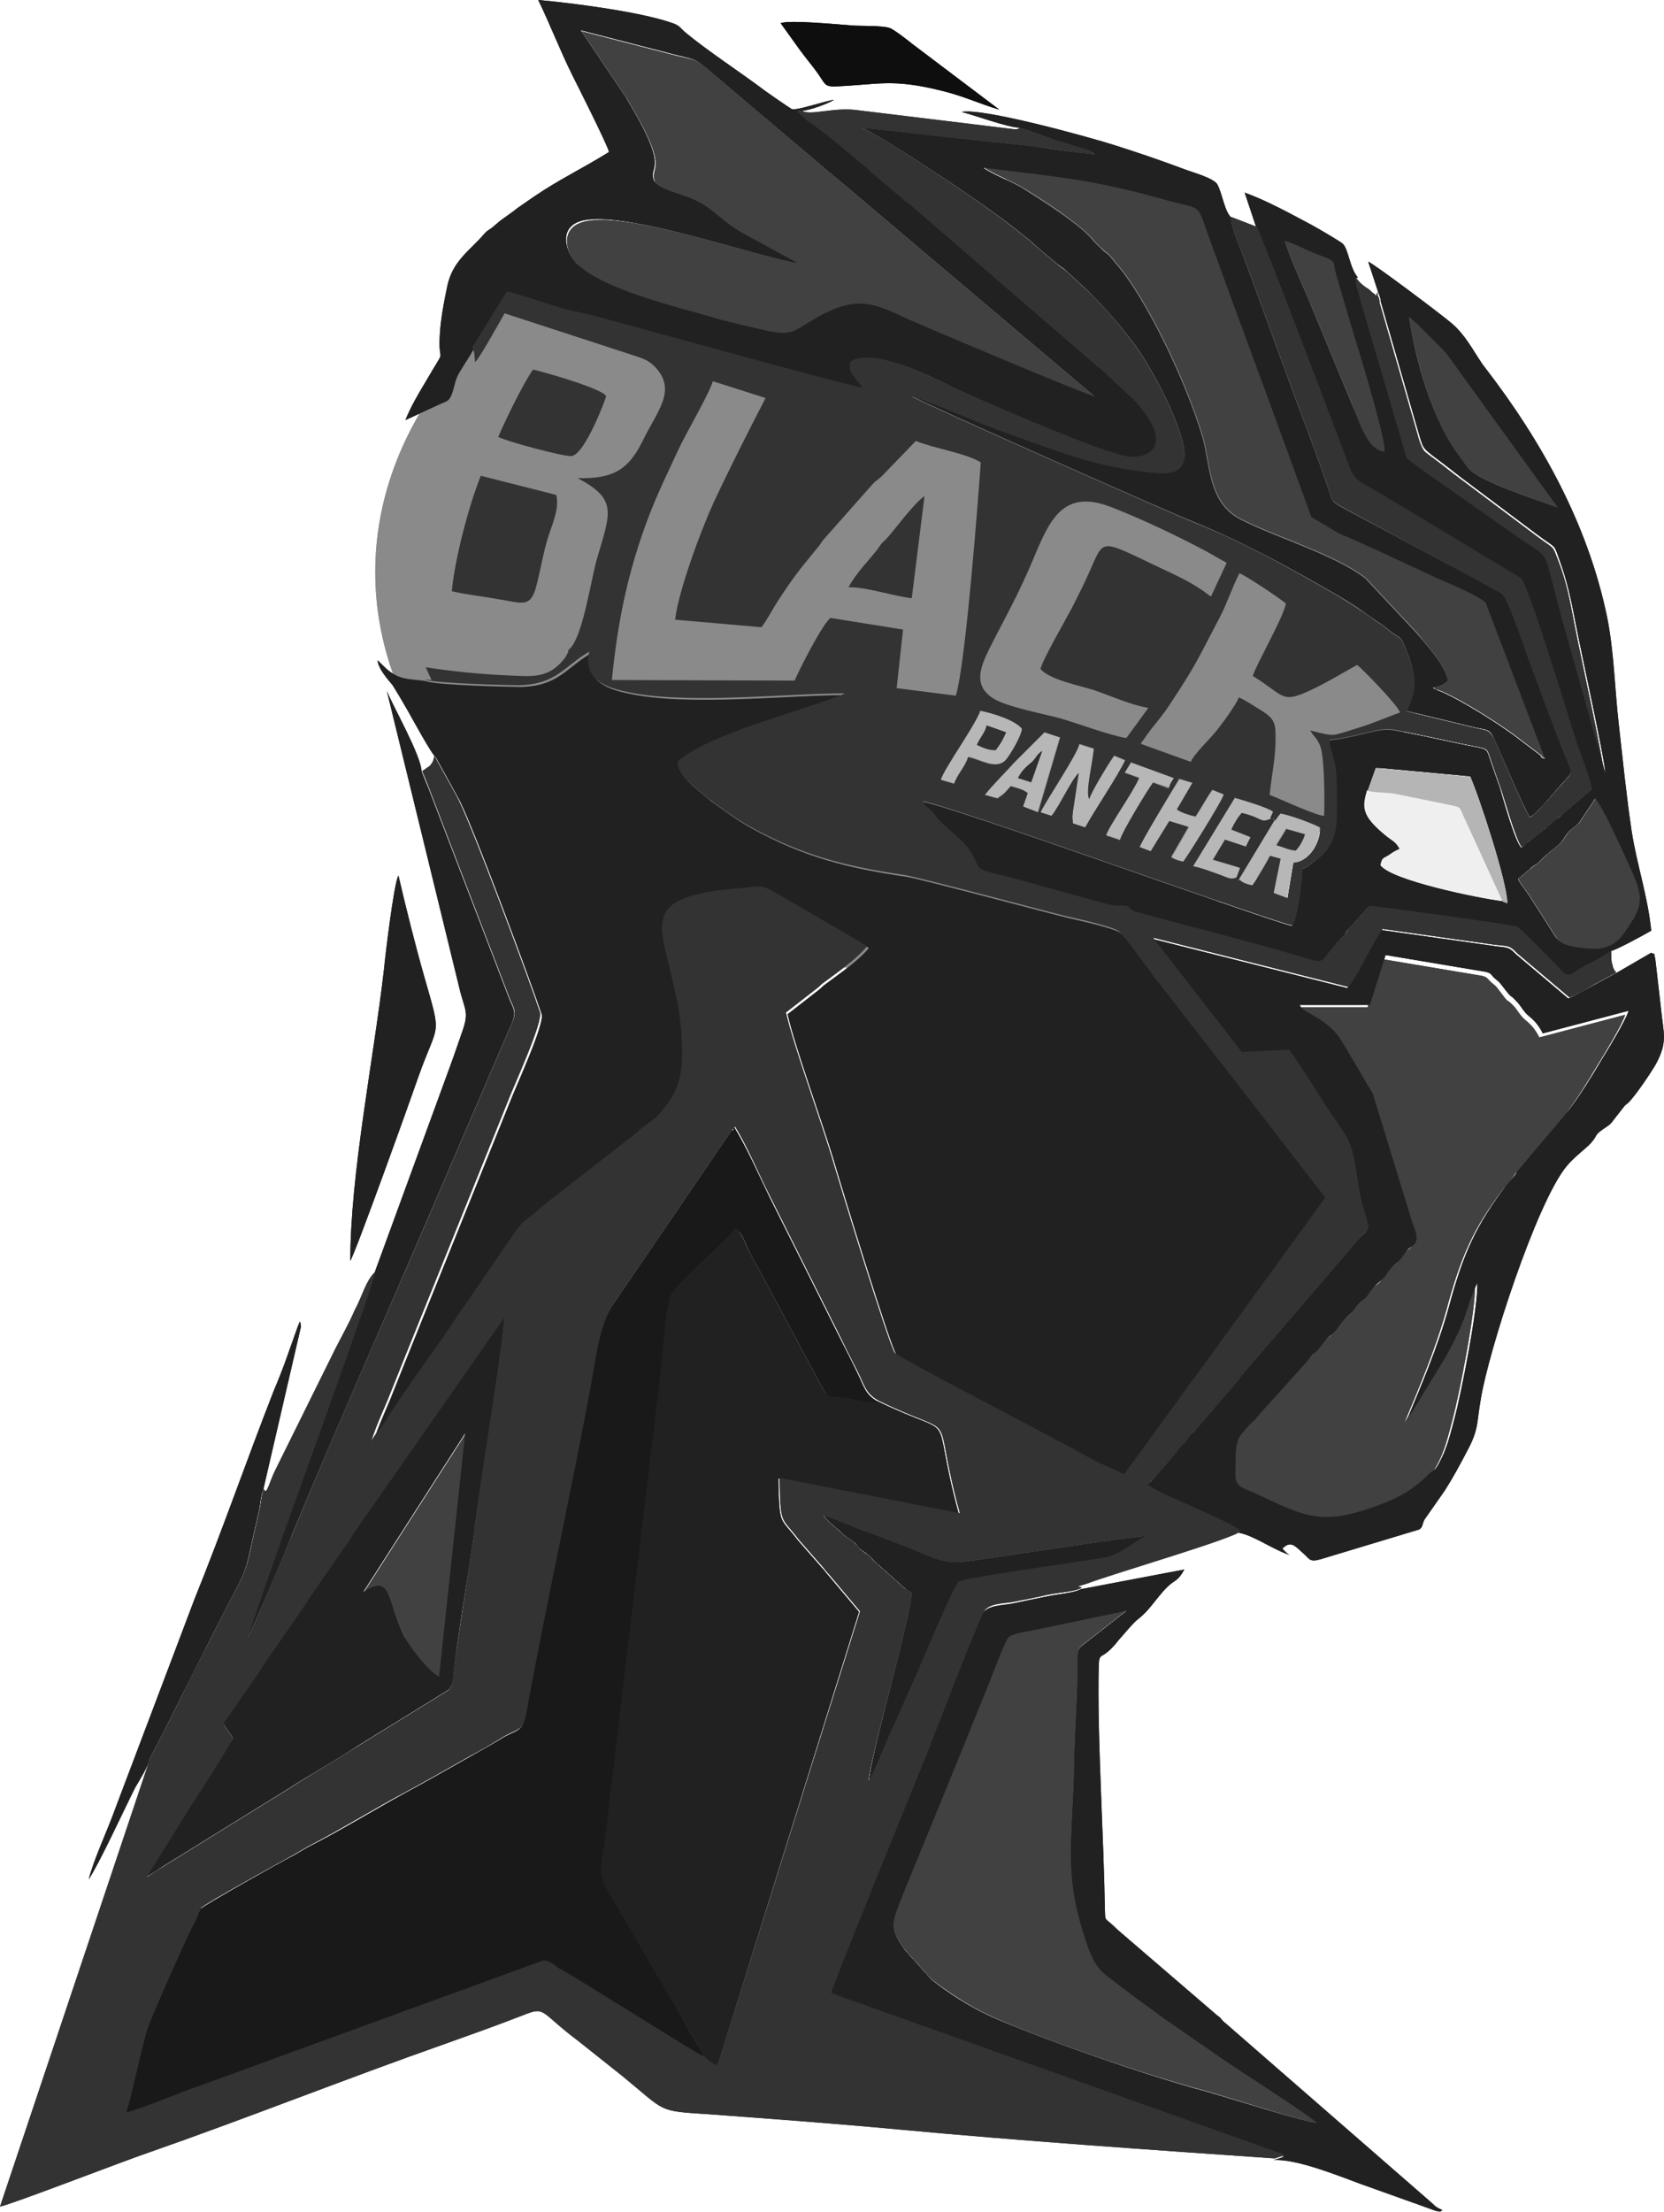 <?xml version="1.0" encoding="utf-8"?>
<!-- Generator: Adobe Illustrator 19.0.0, SVG Export Plug-In . SVG Version: 6.00 Build 0)  -->
<svg version="1.1" id="Layer_1" xmlns="http://www.w3.org/2000/svg" xmlns:xlink="http://www.w3.org/1999/xlink" x="0px" y="0px"
	 viewBox="-323.9 412 286.9 381.2" style="enable-background:new -323.9 412 286.9 381.2;" xml:space="preserve">
<style type="text/css">
	.st0{fill:#8A8A8A;}
	.st1{fill:#313131;}
	.st2{fill:#B7B7B7;}
	.st3{fill:#343434;}
	.st4{fill:#414141;}
	.st5{fill:#212121;}
	.st6{fill:#333333;}
	.st7{fill:#191919;}
	.st8{fill:#EFEFEF;}
	.st9{fill:#0E0E0E;}
	.st10{fill:#B5B5B5;}
	.st11{fill:#303030;}
	.st12{fill:#2E2E2E;}
</style>
<g id="Layer_x0020_1">
	<g id="_495799933920">
		<g>
			<ellipse class="st0" cx="-166.6" cy="510.6" rx="92.6" ry="68.7"/>
			<g>
				<path class="st1" d="M-110.7,563.2c0.2,0.7,0.1,0.8,0.4,0.4l6.1-10.1c-0.4-0.9,0.2-0.3-0.8-0.5c-1.9,0.8-1.1-0.1-5-1
					c-0.6,0.6-1.5,2.1-1.8,2.9l3.3,1.3l-0.8,1.6l-3.6-1.2l-2.1,3.5l4.7,1.4L-110.7,563.2z"/>
				<path class="st1" d="M-152.2,541.3c0.9-1.1,1.2-1.8,1.8-3.1l-3.4-1.2c-0.3,1.3-1.1,2-1.7,3.4
					C-154.5,540.9-153.3,541.4-152.2,541.3z"/>
			</g>
			<g>
				<path class="st2" d="M-102.2,554.8l3.2,0.9c-0.2,1-0.9,2.1-1.6,2.8c-1.3,0-2-0.5-3.3-0.9L-102.2,554.8z M-104.2,553.5l-6.1,10.1
					c0.5,0.6,1.4,0.8,2.2,1c0.8-1,2.5-3.9,3.1-5.1l1.8,0.5l-1.2,5.9l2.4,0.9l1-6.1c3.1-0.2,4.8-4.1,4.6-6.1
					c-1.3-0.7-5.1-2.1-6.8-2.4C-103.5,552.6-104.1,553.4-104.2,553.5L-104.2,553.5z"/>
				<path class="st2" d="M-144.5,552l1.9,0.7c1.5-1.9,3.5-6.2,4.7-7.4l-1,6.6c0,0.3-0.1,0.7-0.1,1l0.1,1.1l2.1,0.7
					c1.7-3.1,5.6-8.8,6.9-11.6l-1.9-0.8c-0.9,1.3-3.8,5.9-4.3,7.5c-0.7-1.2,0.6-6.3,0.8-8.7l-2.5-0.8
					C-138.1,541.9-143.3,549.6-144.5,552L-144.5,552z"/>
				<path class="st2" d="M-127.4,558l2,0.8l3.2-5.2l3.3,1l-3,5.2c0.6,0.5,1.2,0.6,2.1,0.8c0.3-0.4,6.6-10.4,7-11.6l-2-0.8
					c-1.1,1.4-1.9,3-2.9,4.6c-1-0.2-2.6-0.7-3.2-1.2l2.7-4.6l-2.3-0.7C-121.8,548.3-127.1,556.7-127.4,558L-127.4,558z"/>
				<path class="st2" d="M-148.4,546.1c0.6-1.1,1.1-1.7,2.2-2.5c0.9-0.7,0.9-1.4,2-2.1l-1.9,5.4L-148.4,546.1z M-154.1,549l2.1,0.6
					c0.4-0.3,0.8-0.6,1.2-0.9c0.5-0.5,0.7-0.7,1.1-1.2c1,0.3,2.3,0.6,2.9,1.2l-0.8,2.3l2.6,1l3.8-12.9l-2.7-0.9l-5.2,5.2
					C-150.6,545.2-152.6,547.1-154.1,549z"/>
				<path class="st2" d="M-152.2,541.3c-1,0.1-2.2-0.4-3.3-0.9c0.5-1.3,1.4-2,1.7-3.4l3.4,1.2C-151,539.6-151.4,540.2-152.2,541.3z
					 M-161.7,546.4l2.4,0.6c0.5-1.6,1.8-2.9,2.4-4.6c2.1,0.4,4.7,2.3,6.4,0.6c0.7-0.7,2.8-4.2,2.9-5.5c-1.2-1.5-5.1-2.6-7.2-3.1
					C-155.6,536.8-161.1,544.4-161.7,546.4z"/>
				<path class="st2" d="M-110.7,563.2l0.6-1.6l-4.7-1.4l2.1-3.5l3.6,1.2l0.8-1.6l-3.3-1.3c0.3-0.8,1.2-2.3,1.8-2.9
					c3.8,0.9,3.1,1.8,5,1l0.4-1.2c-0.8-0.7-5.2-2-6.6-2.4l-7.2,11.8c1.5,0.3,2.5,0.7,3.9,1.2C-112.1,563.2-111.8,563.7-110.7,563.2
					L-110.7,563.2z"/>
				<path class="st2" d="M-130,545.1l2.5,0.9c-1,2.4-5.2,8.2-5.7,9.9l2.4,0.8c0.3-1.3,4.8-8.6,5.7-9.9l2.8,0.9
					c0.3-1,0.3-0.8,0.9-1.8l-7.4-2.7L-130,545.1z"/>
			</g>
			<g>
				<path class="st3" d="M-167,592.2c0.4,6.8,1.8,14.2,2.5,21c0.7,6.7,2.4,13.5,3.7,20.2c0.3,1.6,0.4,3.5,1.5,4.4l20.7,15.2
					c0.8,0.6,3,2.3,3.7,2.5l-8.2-11.5c-3.5-4.8-1.9-2.9-7.7-6.4c-1-0.6-6.9-3.9-7.2-4.2c-0.4-0.5-6.5-34.9-6.8-38.2
					c2.3-0.9,26.4-12.4,27.3-13.1c-0.6-1.2-2.4-2.2-3.1-2.2c-1-0.1-16.8,7.7-18.9,8.7C-161.9,589.8-164.8,590.9-167,592.2
					L-167,592.2z"/>
				<path class="st3" d="M-86.4,462.4c-0.5,0.7,0.4,0.9-0.9,0c-0.1-0.1-0.7-0.7-1-0.8c-0.8-0.6-1-0.7-1.7-1.6
					c-0.8,0.6-0.2-0.1-0.3,0.7c-0.1,0.7,0.3,1.5,0.5,2.3c0.3,1.1,0.6,2.1,0.9,3.2l7.3,24.9c0.3,0.4,4,3,4.7,3.5l14.1,9.9
					c6.7,4.8,4.2,0.8,8.4,15.8l7.1,25.2c-0.2-2.9-4.1-20.5-5-25.2c-0.9-4.6-1.4-7.8-3.1-12.1c-0.9-2.3-0.5-1.5-3.7-3.9l-13.2-9.9
					c-1.5-1.1-2.8-2.2-4.3-3.3c-2.3-1.7-2.1-1.4-3-4.6l-6.4-22.2c-0.1-0.5,0-0.2-0.1-0.7c0-0.1,0-0.2-0.1-0.3l-0.2-0.5
					C-86.3,462.6-86.4,462.5-86.4,462.4L-86.4,462.4z"/>
			</g>
			<g>
				<path class="st4" d="M-88.1,585.6h-12.2c0,0.1,0.1,0.1,0.2,0.2c0.3,1.1,4.8,2,7.3,6.3l3.9,6.6c0.4,0.8,1,1.4,1.3,2.2l6.5,21.2
					c0.5,1.8,1.7,3.7,0.6,4.8c-0.7,0.7-0.6,0.2-1.8,1.8c-0.8,1.1-0.6,0.8-1.7,1.8c-0.7,0.6-1,1.2-1.6,2c-0.7,1-1.1,0.9-1.8,1.7
					c-0.6,0.7-0.8,1.3-1.6,2c-2.3,2.1-1,1.4-3.3,3.4c-0.7,0.6-1,1.2-1.6,2c-0.7,0.9-1.1,0.9-1.8,1.7c-0.6,0.7-0.8,1.3-1.6,2
					c-1.1,1-0.9,0.7-1.7,1.8l-8.2,9.1c-1,1.4-1.4,1.2-3.3,3.7c-1,1.4-0.7,4.4-0.8,6.5c-0.1,2.3,1.3,2.3,3.3,3.3
					c8.9,4.2,11.6,5.7,21.7,2c3.7-1.4,5.9-2.8,8.4-5.3c1-1,0.9-0.3,1.7-1.8c0.3-0.6,0.8-1.5,1.1-2.4c0.7-1.8,1.1-3.5,1.6-5.4
					c1.2-4.4,4.1-19.2,3.9-23.3c-2.2,4.9-1.3,5.3-5.4,12.7l-6.8,11.1c2.5-6,5.4-12.8,7.3-19.6c2.5-9.3,4.7-14.1,9.7-20.7
					c0.6-0.7,1.1-1.2,1.6-1.9c0.3-0.4,0.2-0.4,0.6-0.9l8.7-10.3c1.8-2.4,3.7-5.4,5.4-8.3c1-1.6,4.3-7,4.8-8.7l-14.8,3.9
					c-0.6-1.2-1.3-2.1-2.3-2.9c-1.2-1-1.3-1.7-2.3-2.7c-1.3-1.3-0.4,0.1-2.4-2.6c-0.6-0.8-0.5-0.6-1.3-1.3c-0.7-0.6-0.5-0.8-1.5-1.1
					l-17.3-2.9L-88.1,585.6L-88.1,585.6z"/>
				<path class="st4" d="M-131.8,583.1c-1.7,0.5-4.9,2.7-6.8,3.7c-3.2,1.7-18.7,10.8-20.5,11.3l3.3,34.9l12.2,5.1
					c1.2,0.6,1.9,1.9,2.7,3.2l8.2,12.2c2,2.8,3.2-0.1,7.3-5.5l5.4-7.1c0.8-0.9,1-1.3,1.7-2.3l16.8-21.6l-22.3-26.6
					c-0.6-0.7-0.4-0.5-1.1-1.3l-9.1-10.8C-133.5,580-132.4,581.4-131.8,583.1L-131.8,583.1z"/>
				<path class="st4" d="M-96.8,777.9c-2.9-2.3-13.8-9.2-18.3-12.5l-7.8-5.4c-1.8-1.2-3.4-2.4-5.1-3.7l-3.8-2.9
					c-0.6-0.5-0.7-0.5-1.2-0.9c-2-1.5-2.6-3.1-3.4-5.3c-4.4-12.3-2.5-17.9-2.3-31.8c0.1-5.6,0.6-11.4,0.6-17c0-1.9-0.1-2.3,1.2-3.2
					l7.3-5.7l-15.8,3.3c-1.9,0.4-4.1,0.6-4.7,1.4c-0.6,0.7-3.2,7.7-3.8,9.1c-1.2,3-2.4,6-3.6,8.9l-11,26.9c-1.6,4.3-2.2,4.8,0.6,8.9
					l4.6,5.1c2.7,2.1,6.3,4.5,9.7,6.1c8.5,4,28.2,10.7,37.4,13.1C-112.6,773.3-99.3,777.6-96.8,777.9L-96.8,777.9z"/>
				<path class="st4" d="M-186.2,457.4c-7.1-1.1-29.5-9.1-37-7.2c-4.2,1.1-3.1,5.1-1.6,6.8c3.9,4.9,18,8.1,24,9.9
					c2.8,0.8,6,1.5,8.9,2.2c4.6,1.1,4.9,0.2,8.4-1.8c7.7-4.6,10.7-2.7,16.8,0.1c1.9,0.9,29.5,12.6,31.7,13.1l-67.3-56.9
					c-1.7-1.6-3-1.4-6.2-2.3l-15.1-3.9l7.8,11.6c7.8,12.9,3.8,11.4,4.8,14.2c0.5,1.6,4.4,2.4,6.5,3.2c4.2,1.7,5,3.8,8.9,6
					L-186.2,457.4z"/>
				<path class="st4" d="M-74.3,529.3c-0.8,0.6-1.2,0.9-2.5,1.1c2,1.5-1.3-0.4,1.4,0.7c3.6,1.5,10.7,6,13.6,8.3l3.3,2.5
					c1.1,0.8-0.2,0.3,1.1,0.8l-10.2-26.8c-0.6-1.1-7.2-3.7-8.3-4.3c-5.7-2.5-11.4-5.4-17.1-7.8l-4.7-2.8l-4.6-12.6
					c-4.5-12.1-9-24.2-13.3-36.3c-1.9-5.2-1.2-4-6.7-5.6c-13.2-3.7-18.3-3.9-32-5.7c1.8,1.3,4.8,2.3,6.9,3.6c3,1.8,9.8,6.2,12.1,9
					c0.4,0.5,0.8,0.9,1.3,1.3c0.6,0.6,0.7,0.6,1.4,1.2l2.4,2.9c5.1,6.8,11.1,19.7,13.7,28.4c1.4,4.8,0.9,11.4,6.7,14.3
					c6.2,3.1,16.3,6.1,21.4,10.1l8.9,9.5C-78,523.1-74.4,526.9-74.3,529.3L-74.3,529.3z"/>
				<path class="st4" d="M-222.6,606.2c1.3-0.5,2.5-1.9,3.3-2.8c0.5-0.5,0.9-0.9,1.5-1.5c2-2,2.3-2,4.3-5c6.2-9,2-14.3-2.1-22.2
					c-1.7-3.3-3.4-5.8,0-8.2c4.2-3,13.5-5.8,19-5.6c3.8,0.1,6.5,1.8,9.9,2.3c-8.4-5.2-16.1-8.4-25.4-15.1c-2-1.5-4.1-2.9-4.7-5
					c2-3.2,9.6-4.5,14-5.5c-3.2-0.5-24.8-0.1-30.3-0.1c-2,0-3-0.1-4.4,3.3c-4.2,10.3,8.2,23.8,13.5,38
					C-220.2,589.1-224.2,595.4-222.6,606.2z"/>
				<path class="st4" d="M-62.1,563.5c0.5,1,1,1.5,1.7,2.5l4.8,7.5c1,1.7,3.4,1.9,6.2,2c3,0.2,4.7-1.3,5.7-2.8c3.3-4.8,3.3-6,0.6-12
					c-1.2-2.5-4.3-9.5-5.7-11.1c0,0.1-0.1,0.1-0.1,0.2l-2.6,3.9c-0.6,0.8-1,0.8-1.7,1.5c-0.8,0.8-0.8,1.2-1.5,2
					c-0.8,0.9-1.6,1.1-3.6,3.2c-0.7,0.7-1.1,0.8-1.8,1.4L-62.1,563.5L-62.1,563.5z"/>
				<path class="st4" d="M-261.2,686.5c5.1-3.4,4,1.7,7.1,7.6c1.2,2.4,4.3,6.1,6,7l4.5-42L-261.2,686.5z"/>
				<path class="st4" d="M-55.3,499.5l-19.1-26.4c-0.3-0.4-0.5-0.5-0.8-0.9l-3.8-3.8c-0.8-0.7-1.3-1.1-2-1.8c1.3,7.7,4.1,18,8.7,24
					c0.6,0.8,1.1,1.6,1.6,2.2C-68.9,494.8-58.1,498.5-55.3,499.5z"/>
				<path class="st4" d="M-85.2,489.8c0.1-3.4-6.9-25-8.5-31.3c-0.5-1.9-0.1-1.6-3.7-3c-1.6-0.6-3.3-1.5-5-2.1
					c1,3.1,2.6,6.6,3.9,9.6l7.7,18.6C-89.6,484.6-88.4,489.5-85.2,489.8z"/>
			</g>
			<g>
				<path class="st5" d="M-167,592.2c2.3-1.3,5.2-2.4,7.5-3.6c2.1-1,17.8-8.8,18.9-8.7c0.7,0.1,2.5,1,3.1,2.2
					c-0.8,0.7-25,12.3-27.3,13.1c0.3,3.3,6.4,37.7,6.8,38.2c0.3,0.3,6.2,3.6,7.2,4.2c5.8,3.5,4.1,1.5,7.7,6.4l8.2,11.5
					c-0.7-0.3-2.9-1.9-3.7-2.5l-20.8-15.1c-1.1-0.9-1.2-2.8-1.5-4.4c-1.3-6.7-3-13.5-3.7-20.2C-165.3,606.4-166.7,599-167,592.2
					L-167,592.2z M-258.8,525.8L-258.8,525.8c1.1,1,1.7,1.9,3.4,2.7c1.6,0.7,3.3,0.6,5,0.9c1.6,0.7,14.7,1,16.4,1
					c6.4-0.2,7.7-3.3,12-5.8c-1.1,4.5,2.4,6.1,6.3,6.9c10.2,2.3,27.3,0.3,37.8,0.3c-7,3-23.6,6.9-28.9,11.8c0.1,1.7,1.3,2.8,2.2,3.7
					l3.2,2.7c2.3,1.6,4.3,3.2,7,4.7c9,5,16.5,6.9,26.7,8.4c2.6,0.4,25,6.4,27.9,7.1c1.8,0.4,8.1,1.8,9.1,2.6c1,0.8,4.2,5.4,5.1,6.5
					c0.6,0.7,0.6,0.9,1.2,1.7c0.4,0.4,0.9,1,1.3,1.6l17.9,23c0.8,1.1,1.7,2.2,2.5,3.3l7.6,9.8l-21.8,30c-0.8,1.2-1.5,1.9-2.2,3
					l-10.7,14.7c-1.7-0.9-4-1.8-5.7-2.7c-5-2.9-32.4-17-33.8-18.2c-0.9-0.8-9.8-30-10.5-32.4c-2.1-7.3-6.9-20.2-8.3-26.3l5.4-4.2
					c0.4-0.3,0.5-0.5,0.9-0.8c2.4-1.8,5.8-4.1,7.7-6.4c-2.4-1.5-5.2-3.1-7.8-4.6c-2.7-1.6-5.2-3-7.9-4.6c-2.5-1.4-2.3-1.2-5.5-0.9
					c-1.9,0.2-3.6,0.3-5.5,0.6c-10.9,1.8-9.2,5.6-7.1,14.3c0.8,3.2,1.6,7.1,1.8,10.4c0.4,6.4-0.1,9.7-4.2,14.1l-1.8,1.4
					c-0.6,0.4-1.1,0.8-1.6,1.3l-15.9,12.4c-0.6,0.5-1.1,0.9-1.7,1.5c-1.2,0.9-2.3,1.6-3.2,2.9l-10.1,14.7
					c-3.6,5.5-9.7,13.6-12.6,18.4c-0.6,1-2,2.4-2.4,3.5c0.4-1.7,2.1-5.5,2.9-7.4c1-2.5,2-5,3-7.5l17.9-44.4c0.9-2.3,5.8-13,5.3-14.7
					c-1.5-4.6-12.4-34.1-14.5-37.5l-3.7-6.7c-0.8-0.6-4.2-6.9-5-8.3c-0.8-1.4-1.7-2.9-2.5-4.2C-257.4,528.7-258.7,527.1-258.8,525.8
					L-258.8,525.8z M-131.8,583.1c-0.6-1.7-1.8-3.2-2.3-4.9l9.1,10.8c0.7,0.7,0.5,0.6,1.1,1.3l22.4,26.7l-16.6,21.6
					c-0.8,1-1,1.4-1.7,2.3l-5.4,7.1c-4.1,5.4-5.3,8.3-7.3,5.5l-8.2-12.2c-0.7-1.2-1.5-2.6-2.7-3.2l-12.4-5.1l-3.3-34.8
					c1.8-0.5,17.3-9.6,20.5-11.3C-136.7,585.9-133.5,583.7-131.8,583.1L-131.8,583.1z M-222.6,606.2c-1.6-10.7,2.4-17-1.5-27.5
					c-5.3-14.2-17.6-27.7-13.5-38c1.4-3.4,2.3-3.3,4.4-3.3c5.5,0.1,27.1-0.3,30.3,0.1c-4.4,0.9-12,2.2-14,5.5c0.6,2.1,2.7,3.6,4.7,5
					c9.4,6.8,17,9.9,25.4,15.1c-3.4-0.6-6.1-2.2-9.9-2.3c-5.5-0.2-14.8,2.6-19,5.6c-3.4,2.4-1.8,4.9,0,8.2c4.1,8,8.3,13.2,2.1,22.2
					c-2.1,3-2.4,3-4.3,5c-0.5,0.5-1,0.9-1.5,1.5C-220.2,604.3-221.4,605.7-222.6,606.2z"/>
				<path class="st5" d="M-202.4,766.5c0.6,0.7,1.5,1.3,2.2,1.5l24.4-78.2l-5.3-6.3c-0.5-0.5-0.5-0.7-1.1-1.3l-4.2-4.8
					c-3.1-4.1-3.1-2.2-3.3-10.6l31.1,6.1c-5.3-19.5,0.8-12.2-14-19.4c-0.7,0.4-4.4-0.6-5.6-0.7c-3.2-0.4-2.9,0.3-4.3-2.3l-9.6-17.9
					c-0.8-1.5-1.6-3-2.5-4.6c-1-1.9-1.3-3.5-2.7-4.4c-1.5,2.1-10.7,10.1-11.2,11.8c-0.6,2.3-0.9,7.8-1.3,10.4l-8.6,72.1
					c-0.4,3.5-0.8,7-1.2,10.4c-0.7,5.7-1.4,6.4,0.3,9.3l12.8,22C-205.8,760.6-202.4,766.5-202.4,766.5L-202.4,766.5z"/>
				<path class="st5" d="M-60.2,561.8c0.7-0.7,1.1-0.7,1.8-1.4c1.9-2,2.7-2.2,3.6-3.2c0.7-0.8,0.7-1.2,1.5-2
					c0.7-0.7,1.1-0.7,1.7-1.5l2.6-3.9c0-0.1,0.1-0.1,0.1-0.2c1.4,1.5,4.5,8.5,5.7,11.1c2.8,6,2.8,7.2-0.6,12c-1,1.5-2.7,3-5.7,2.8
					c-2.7-0.2-5.1-0.4-6.2-2l-4.8-7.5c-0.7-1-1.2-1.5-1.7-2.5L-60.2,561.8L-60.2,561.8z M-88.1,548.3l1.4-4l16.3,1.5
					c1.6,3.6,6.4,18.3,6.4,21.8l-0.8-0.3c-4.1-0.5-19.2-3.6-20.9-6.1c0.3-1.2,0.5-1,1.4-1.7c0.7-0.5,1.2-0.8,1.9-1.1
					c-0.8-1.4-1.4-1.5-2.4-2.3C-89.1,552.7-89,551.3-88.1,548.3L-88.1,548.3z M-75.2,472.2c0.3,0.4,0.5,0.5,0.8,0.9l19.1,26.4
					c-2.8-1-13.6-4.6-15.4-6.7c-0.5-0.6-1-1.4-1.6-2.2c-4.6-6-7.5-16.3-8.7-24c0.7,0.6,1.2,1.1,2,1.8L-75.2,472.2L-75.2,472.2z
					 M-85.2,489.8c-3.1-0.3-4.3-5.2-5.6-8.1l-7.7-18.6c-1.3-3-2.9-6.5-3.9-9.6c1.7,0.5,3.4,1.4,5,2.1c3.6,1.4,3.3,1,3.7,3
					C-92.1,464.8-85.1,486.4-85.2,489.8z M-107.3,451.2c0.7,1,14.5,37.4,16.1,41.7c0.8,2.3,2,2.4,5.3,4.3l24.1,14.5
					c1.4,1.1,8.4,24.6,9.8,28.8c0.8,2.3,2,5.3,2.5,7.6l-4.5,3.8c-0.5,0.4-0.3,0.3-0.7,0.7c-0.3,0.3-0.5,0.3-0.9,0.6l-1.4,1.2
					c-0.3,0.3-0.4,0.4-0.8,0.7l-2.3,1.8c-0.5,0.4-0.4,0.2-0.8,0.6c-0.7,0.6,0.2,0.1-0.7,0.6c-1.1-0.9-3.3-9-3.7-10.3
					c-0.6-1.7-1.2-3.4-1.8-5.2c-0.6-1.8-0.4-1.4-4.7-2.3c-3.8-0.8-7.8-1.7-11.6-2.4c-3-0.6-5.7,1.1-11.4,1.7c0,1.2,1.1,3.7,1.2,5.8
					c0.1,2.5,0.2,5,0.1,7.5c-0.1,3.5-1.1,5.6-3.6,7.4c-0.9,0.7-1.2,1.1-2.3,1.5c-0.1,2.7-0.7,7.6-1.7,9.8
					c-2.5-0.3-59.6-21-63.8-21.4c0.3,0.8,1,1,1.5,1.6c0.7,0.8,0.7,1.1,1.6,1.9l3.8,3.5c1.5,1.5,2.5,4,2.7,4.3
					c0.7,0.9,4.2,1.4,5.5,1.8l17,4.7c1.2,0.3,2.1,0,2.8,0.2c1.3,0.2,0.1-0.1,1,0.6c0.7,0.5,0.6,0.4,1.5,0.6c8.6,2.4,20,5.2,28.2,7.7
					c4.1,1.3,2.5,1.1,7-3.8c0.5-0.5,0.4-0.7,0.9-1.2l3.5-3.9c2.4,0.2,24.9,3.2,25.5,3.6c0.7,0.4,6.1,6.1,7.2,7.1
					c1.9,2,1.6,1.3,4.2-0.2c0.9-0.5,1.4-0.7,2.3-1.2l2.3-1.4c0.1,0,0.2-0.1,0.2-0.2c0.7,0,6-2.9,7-3.5c-0.6-6-2.5-11.4-3.4-17.3
					c-0.9-6.1-1.5-12.1-2.2-18.3c-0.7-6.1-0.8-12.4-2-18.4c-3.3-16-11.3-30.4-21.1-43.1c-1.3-1.6-3-5.2-5.5-7.4
					c-1.7-1.5-13.7-10.5-14.6-10.8l1.7,5.2c0,0.1,0.1,0.2,0.1,0.3l0.2,0.5c0,0.1,0,0.2,0.1,0.3c0.1,0.5,0,0.3,0.1,0.7l6.4,22.2
					c0.9,3.1,0.8,2.9,3,4.6c1.5,1.1,2.9,2.2,4.3,3.3l13.2,9.9c3.2,2.4,2.9,1.6,3.7,3.9c1.6,4.3,2.2,7.5,3.1,12.1
					c0.9,4.7,4.8,22.3,5,25.2l-7.1-25.2c-4.2-15-1.7-11-8.4-15.8l-14.1-9.9c-0.8-0.5-4.4-3.1-4.7-3.5l-7.3-24.9
					c-0.3-1-0.6-2.1-0.9-3.2c-0.2-0.8-0.6-1.6-0.5-2.3c0.1-0.8-0.5-0.1,0.3-0.7c-1.4-1.6-1.6-4.9-2.6-5.8c-0.6-0.5-4.2-2.6-5.3-3.2
					c-3.4-1.8-7.7-4.2-11.6-5.6L-107.3,451.2L-107.3,451.2z"/>
				<path class="st5" d="M-74.1,637.3c-1.9,6.9-4.8,13.6-7.3,19.6l6.8-11.1c4.1-7.5,3.2-7.8,5.4-12.7c0.2,4-2.7,18.8-3.9,23.3
					c-0.5,1.9-0.9,3.6-1.6,5.4c-0.3,0.9-0.8,1.8-1.1,2.4c-0.8,1.5-0.7,0.9-1.7,1.8c-2.5,2.5-4.7,3.9-8.4,5.3
					c-10.1,3.8-12.8,2.2-21.7-2c-2-0.9-3.4-1-3.3-3.3c0.1-2-0.2-5.1,0.8-6.5c1.9-2.5,2.3-2.3,3.3-3.7l8.2-9.1
					c0.8-1.1,0.6-0.8,1.7-1.8c0.7-0.7,0.9-1.2,1.6-2c0.7-0.8,1.1-0.8,1.8-1.7c0.6-0.7,0.8-1.3,1.6-2c2.2-2,1-1.4,3.3-3.4
					c0.7-0.6,0.9-1.3,1.6-2c0.7-0.8,1-0.8,1.8-1.7c0.6-0.8,0.8-1.3,1.6-2c1.1-1,0.9-0.7,1.7-1.8c1.1-1.6,1-1,1.8-1.8
					c1.1-1.1-0.1-3-0.6-4.8l-6.5-21.2c-0.4-0.8-0.9-1.4-1.3-2.2l-3.9-6.6c-2.5-4.3-7-5.2-7.3-6.3c0-0.1-0.1-0.1-0.2-0.2h12.2
					l2.7-8.6l17.3,2.9c1.1,0.3,0.8,0.5,1.5,1.1c0.8,0.7,0.7,0.5,1.3,1.3c2,2.6,1.1,1.2,2.4,2.6c1,1,1.1,1.7,2.3,2.7
					c1,0.8,1.7,1.7,2.3,2.9l14.8-3.9c-0.5,1.7-3.8,7.1-4.8,8.7c-1.7,2.9-3.6,5.9-5.4,8.3l-8.7,10.3c-0.4,0.4-0.3,0.4-0.6,0.9
					c-0.5,0.7-1,1.2-1.6,1.9C-69.4,623.2-71.6,628-74.1,637.3L-74.1,637.3z M-110.2,676.2c2.4,0.4,6.2,3.1,8.7,3.8
					c-0.5-0.2-0.8-0.6-1.3-1.1c1.5-1.5,2.2-0.4,3.7,0.9c1,0.9,1,1.5,3,0.9l16.9-5.1c0.7-0.5,0.4-0.7,0.9-1.7l3.5-5
					c1.4-2.2,2.6-4.4,3.9-6.9c2-3.7,1.6-4.9,2.3-8.8c1.3-8.2,9.6-33.9,14.8-40.2c1.3-1.6,3.4-3.1,4.2-4c1.4-1.6,0.3-1.2,2.7-2.8
					c0.6-0.4,0.8-0.6,1.3-1.3l1.8-2.3c0.4-0.4,0.4-0.3,0.8-0.7c1.3-1.4,3.6-4.8,4.6-6.5c2.1-3.9,1.3-5.3,0.9-9.4l-1-8.7
					c-0.4-1.6,0.2-0.5-0.7-1.1l-6.2,3.6c-0.1,0-0.2,0-0.2,0.1l-3.7,2c-1.1,0.6-2.9,1.6-4.2,2.2l-9-7.6c-1.4-1.5-1.7-1.1-4.1-1.5
					l-19.1-2.7c-2,2.8-3.8,7.2-5.9,10l-33.7-8.5l15.3,19.7l8.2-0.4c2.3,3.3,4.3,6.5,6.3,9.7l3.2,4.7c2.4,3.6,1.7,7.2,3.2,12.6
					c1.2,4.4,1.5,3.4-0.4,5.3l-20.1,23.4c-0.5,0.5-0.5,0.7-0.9,1.2l-7.3,8.5c-0.5,0.6-0.5,0.4-1,1c-0.4,0.4-0.4,0.6-0.7,1
					c-0.5,0.6-0.6,0.5-1,1c-0.4,0.4-0.5,0.7-0.9,1.2l-3.8,4.4c-0.5,0.5-0.5,0.3-1,0.9C-125.2,669.5-111.7,674.5-110.2,676.2
					L-110.2,676.2z"/>
				<path class="st5" d="M-186.2,457.4l-9.6-5.2c-3.9-2.2-4.7-4.2-8.9-6c-2.1-0.9-5.9-1.6-6.5-3.2c-0.9-2.7,3-1.3-4.8-14.2
					l-7.8-11.6l15.1,3.9c3.2,0.9,4.5,0.8,6.2,2.3l67.3,56.9c-2.1-0.5-29.7-12.2-31.7-13.1c-6.1-2.8-9.1-4.7-16.8-0.1
					c-3.4,2-3.7,2.9-8.4,1.8c-2.9-0.7-6-1.3-8.9-2.2c-6-1.8-20.1-5-24-9.9c-1.4-1.8-2.6-5.8,1.6-6.8
					C-215.7,448.3-193.3,456.3-186.2,457.4z M-242.2,472.1l6-9.7c2.4,0.6,5.1,1.5,7.5,2.3c2.8,0.9,4.7,1.1,7.5,1.9
					c6.7,1.7,43.5,12,46.3,12.4c-0.4-0.5-0.8-1-1.4-1.8c-0.6-0.8-1-1.4-0.7-2.7c4.3-2.4,13.2,2.2,18.1,4.6
					c3.4,1.6,26.2,11.6,30.1,11.8c4.1,0.2,5.7-2.4,3.5-6.1c-0.8-1.4-1.8-2.4-2.6-3.5l-6.2-5.8c-0.3-0.2-0.6-0.4-0.8-0.6l-32.3-27.9
					c-0.4-0.3-0.4-0.2-0.8-0.6l-5.7-4.8c-0.6-0.5,0-0.1-0.7-0.7c-3-2.4-6.9-5.9-10-7.9l-2-1.8c0.4-0.3,0.2,0,0.9-0.1
					c1.5-0.2,4.3-1.2,5.4-1.9c-1.6,0.2-6.4,1.9-7.3,1.6c-0.2-0.1-4.6-3.1-5.2-3.6c-3.9-2.9-9.5-6.6-13-9.5c-1.1-0.9-1-1.3-2.6-1.8
					c-5.5-1.9-17.2-3.4-22.9-3.9c2,4.1,3.8,8.8,5.9,13c1,2,6.1,12.1,6.3,13.2c-4.5,2.8-8.7,4.8-12.8,7.6l-2.9,2
					c-1,0.8-1.9,1.4-3,2.2c-0.6,0.5-0.7,0.6-1.3,1.1c-0.7,0.6-0.9,0.5-1.5,1.2c-2.6,3-5.5,4.7-6.4,9.1c-0.6,2.9-1.2,6-1.3,8.9
					c-0.2,4.7,1.3,1.1-2.3,7.3c-1.2,2-2.7,4.5-3.6,6.8l6.1-2.8c1.1-0.5,1.3-0.4,1.8-1.4c0.7-1.7,0.5-2.6,1.6-4.3
					C-243.8,474.7-242.8,473.3-242.2,472.1L-242.2,472.1z"/>
				<path class="st5" d="M-96.8,777.9c-2.4-0.2-15.8-4.5-19.4-5.5c-9.2-2.4-28.9-9.2-37.4-13.1c-3.4-1.6-7.1-4-9.7-6.1l-4.6-5.1
					c-2.8-4.1-2.2-4.6-0.6-8.9l11-26.9c1.2-3,2.4-5.9,3.6-8.9c0.6-1.4,3.2-8.4,3.8-9.1c0.6-0.8,2.9-1,4.7-1.4l15.8-3.3l-7.3,5.7
					c-1.3,0.9-1.2,1.3-1.2,3.2c0,5.6-0.5,11.4-0.6,17c-0.2,13.9-2.1,19.4,2.3,31.8c0.8,2.3,1.5,3.8,3.4,5.3c0.5,0.4,0.6,0.4,1.2,0.9
					l3.8,2.9c1.7,1.2,3.3,2.4,5.1,3.7l7.8,5.4C-110.7,768.6-99.8,775.5-96.8,777.9L-96.8,777.9z M-137.6,685.9
					c-0.9,0.6-3.7,0.8-6.1,1.3c-2,0.4-3.9,0.8-5.8,1.2c-1.6,0.3-4.3,0.2-5.1,1.9c-3,6.8-7.2,18-10.1,25.3
					c-1.1,2.7-15.7,38.5-16.1,40.2l78.3,27.9l-1.8,0.6c3.8-0.3,11.2,2.7,15,4.1l12.3,4.4c0.3,0.1,0.5,0.2,0.9,0.3
					c0.8,0.1,0.4,0.1,0.9-0.2c-0.9-0.4-1.1-0.5-1.8-1.2l-35.6-31c-0.8-0.6-0.6-0.8-1.5-1.4l-17.1-14.7c-2.4-2.4-2.1-1.2-2.2-3.5
					c-0.2-12.4-1.2-27.7-1.1-39.6c0.1-5.7-0.1-2.8,2.6-5.8c0.5-0.5,0.7-0.9,1.2-1.4c3.6-4.2,2.3-2.4,4.3-4.4
					c1.1-1.1,2.8-3.6,4.1-4.7c1-0.9,1.5-0.7,2.6-2.7L-137.6,685.9L-137.6,685.9z"/>
				<path class="st5" d="M-74.3,529.3c-0.2-2.4-3.7-6.2-5.3-8.1l-8.9-9.5c-5.1-4-15.3-7-21.4-10.1c-5.8-2.9-5.3-9.5-6.7-14.3
					c-2.6-8.7-8.6-21.6-13.7-28.4l-2.4-2.9c-0.7-0.6-0.8-0.5-1.4-1.2c-0.5-0.5-0.9-0.8-1.3-1.3c-2.2-2.8-9.1-7.1-12.1-9
					c-2.1-1.3-5.1-2.3-6.9-3.6c13.7,1.7,18.8,2,32,5.7c5.5,1.5,4.9,0.4,6.7,5.6c4.4,12.2,8.9,24.2,13.3,36.3l4.6,12.6l4.7,2.8
					c5.7,2.4,11.4,5.2,17.1,7.8c1.1,0.5,7.7,3.2,8.3,4.3l10.2,26.8c-1.3-0.4-0.1,0-1.1-0.8l-3.3-2.5c-2.9-2.3-10-6.8-13.6-8.3
					c-2.6-1.1,0.6,0.8-1.4-0.7C-75.5,530.2-75.1,530-74.3,529.3L-74.3,529.3z M-148.1,434c0.5,0.1,5.1,1.8,6.3,2.2l4.9,1.5
					c0.2,0.1,0.7,0.2,0.9,0.3l0.9,0.6c-3.2-0.3-6.9-0.8-10.1-1.3c-3.5-0.5-6.9-0.7-10.2-1.1l-19.9-2.2c4.7,2.2,20.9,13,26.3,17.3
					l2.9,2.3c0.2,0.2,0.4,0.4,0.6,0.6l3.8,3.2c0.6,0.5,1.1,0.7,1.7,1.3l2.9,2.7c2.7,2.4,7.8,8.2,10.1,11.8c2.4,3.8,5.7,9.9,7,14.9
					c1.1,4.3-0.7,5.8-5,5.3c-3.1-0.3-6.5-0.9-9.5-1.6c-5.5-1.4-11.2-3.6-16.5-5.5c-5.2-1.8-10.9-4.6-15.8-6.1
					c1.5,1,44.5,20.1,49.1,21.9c8.5,3.5,16.1,7.7,23.4,11.9c1.9,1.1,3.8,2.2,5.4,3.4c0.9,0.6,1.7,1.2,2.6,1.8c1,0.6,1.7,1.3,2.7,2
					c1.3,0.9,1.2,0.5,2,2.4c1.6,4,2.3,6.9,0.2,10.9l12,2.9c1.8,0.4,2.4,0.2,3.1,1.9c1,2.1,5.4,12.6,6.2,13.5c1.3-0.7,4-4.1,5.1-5.3
					c2.7-3,2.3-1.7,0.4-6.6c-2-5.1-3.9-10.4-5.8-15.5c-0.6-1.5-3.5-10.4-4.6-11.2l-27.8-14.9c-1.6-0.9-1.5-1.3-2.1-3.1
					c-1.7-5.1-3.8-10.6-5.7-15.6l-8.5-23.3c-0.6-1.7-2.8-6.5-2.5-7.8c-1.2-1.1-1.5-4-2.4-5.7c-0.6-1.1-4.3-2.1-5.6-2.6
					c-4-1.5-8.1-2.9-12.2-4.2c-4.4-1.4-22.9-6.5-26.3-5.7C-155.7,431.9-150.1,434-148.1,434L-148.1,434z"/>
				<path class="st5" d="M-243.7,659l-4.5,42c-1.7-0.9-4.7-4.6-6-7c-3-5.9-2-11-7.1-7.6L-243.7,659z M-285.4,709
					c0.5,0.9,1.2,1.7,1.7,2.6l-3.7,6c-1.2,1.9-2.5,3.9-3.8,5.9l-7.4,11.9c0.8-0.4,1.8-1.1,2.7-1.7l21.5-13.3c4-2.6,8.2-4.9,12.3-7.6
					l15.4-9.5c1.1-0.8,0.9-2.6,1.1-3.8c1-8.5,2.7-17.2,3.8-26.1c1-7.8,4.6-29.3,4.9-34.5l-12,17.2c-1.1,1.5-2,2.9-3,4.3l-10.7,15.3
					c-0.6,0.8-0.9,1.4-1.5,2.3l-6.1,8.8c-0.6,0.9-0.9,1.4-1.5,2.3l-6.1,8.8c-0.7,0.9-0.9,1.4-1.5,2.3L-285.4,709L-285.4,709z"/>
				<path class="st5" d="M-259.3,631.3c0.1,1.2-14.1,40.3-16.5,47.1l-5.6,16.1c0.9-1.2,7-15.8,8-18.4c7.5-18.1,16-37.2,23.8-55.4
					l13.9-32.3c1-2.3,0.1-2.7-0.7-5l-13.7-35.7c-0.4-0.9-0.8-2-1.1-2.7c-0.1-2.8-4.9-11.2-6-13.9l12.7,52c0.8,2.9,1.4,3.5,0.4,6.4
					c-0.7,2-1.4,4.1-2.1,6L-259.3,631.3L-259.3,631.3z"/>
				<path class="st5" d="M-263.5,629.3c0.9-1.4,10.5-28.1,11.8-31.9c3.4-9.5,4-6.4,1-16.9c-1.6-5.6-3.2-12-4.5-17.6
					c-0.8,1.2-2.4,14.9-2.5,16.2C-259.5,594.7-263.5,614.3-263.5,629.3z"/>
				<path class="st5" d="M-298.1,715.1l2.8-5.4c0.9-1.8,1.8-3.6,2.7-5.4c1.8-3.6,3.7-7.3,5.5-10.9c6.8-13.5,4.7-7.5,7.8-20.9
					c0.4-1.9,0.3-2.4,0.7-3.5c0-0.1,0.1-0.2,0.1-0.3l6.5-28.1c-0.2-0.4,0.1-1.9-0.8,0.7l-1.6,4.5c-0.7,2-1.5,4-2.3,5.9
					c-4.7,12-8.8,23.9-13.7,36l-13.7,36.2c-1.2,3.4-3.7,8.7-4.5,12c1.8-2.7,5.9-11.6,8-15.8C-299.9,718.9-298.3,716.4-298.1,715.1
					L-298.1,715.1z"/>
				<path class="st5" d="M-166.7,686.5c0,3.6-6.6,26.1-7.4,32.5c1.3-1.9,2.7-6.1,3.8-8.4c1.3-2.9,2.5-5.8,3.9-8.7
					c1.2-2.8,6.7-16.1,7.9-17.3c1-0.7,21.4-3.4,25.5-4.2c1.7-0.3,5.3-2.8,6.6-3.7c-9.9,1.2-20,2.9-30,4.3c-5.3,0.8-6.2-0.6-13-3.1
					c-2.1-0.8-4.1-1.6-6.2-2.3c-1.8-0.7-4.6-2-6.3-2.4c1.4,1.6,1.7,1.6,3.6,3.4c0.7,0.6,1.3,0.8,2,1.5c0.5,0.6,0.2,0.4,0.8,0.9
					c0.4,0.4,0.8,0.5,1.2,0.9c1,0.7,0.8,1,1.8,1.7l4.6,4.1C-167.6,686-167.2,686.2-166.7,686.5L-166.7,686.5z"/>
			</g>
			<g>
				<path class="st6" d="M-166.7,686.5c-0.5-0.3-0.8-0.4-1.3-0.8l-4.6-4.1c-1-0.7-0.8-1-1.8-1.7c-0.4-0.3-0.8-0.5-1.2-0.9
					c-0.6-0.6-0.3-0.4-0.8-0.9c-0.7-0.7-1.3-0.9-2-1.5c-1.9-1.8-2.2-1.8-3.6-3.4c1.7,0.4,4.5,1.7,6.3,2.4c2.1,0.7,4.1,1.5,6.2,2.3
					c6.7,2.5,7.7,3.9,13,3.1c10-1.4,20.1-3.1,30-4.3c-1.3,0.9-4.9,3.4-6.6,3.7c-4.2,0.7-24.5,3.5-25.5,4.2
					c-1.2,1.2-6.6,14.6-7.9,17.3c-1.3,2.9-2.5,5.9-3.9,8.7c-1.1,2.4-2.6,6.5-3.8,8.4C-173.3,712.5-166.7,690-166.7,686.5
					L-166.7,686.5z M-202.4,766.5c-1.2-0.3-23-14.2-24.9-15.4c-1.1-0.7-1.7-1.5-2.9-1.4l-58.7,21.4c-4.3,1.5-8.8,3.4-13.1,4.8
					c1.3-4.6,2.2-9.4,3.5-14c0.5-1.8,6.7-15.6,7.9-18.1c0.3-0.7,1.1-2.6,1.4-3c0.4-0.6,14.2-8.2,16.2-9.3c0.9-0.5,1.8-1.1,2.8-1.6
					c5.2-2.7,11-6.3,16.3-9.1c3.7-2,7.4-4.1,11.1-6.2c1.9-1,3.6-2,5.4-3.1c2.5-1.6,3.7-1,4.3-4.2c3.5-19.1,7.8-38.2,11.3-57.4
					c0.8-4.4,1.4-9.9,3.8-13.4l20.4-29.9c0.2-0.3,0.1,0.6,0.3-0.3c0-0.1,0.1-0.1,0.1-0.2c2.1,3.3,4.2,8.4,6.1,12.1l12.1,24.2
					c1,2.1,2,4,3,6c1.2,2.4,1.3,3.7,3.6,5c14.8,7.2,8.7,0,14,19.4l-31.1-6.1c0.2,8.4,0.2,6.5,3.3,10.6l4.2,4.8
					c0.5,0.6,0.6,0.8,1.1,1.3l5.3,6.3l-24.6,78.3C-200.9,767.7-201.8,767.2-202.4,766.5L-202.4,766.5z M-279.3,700.3
					c0.7-0.9,0.8-1.4,1.5-2.3l6.1-8.8c0.6-0.9,0.9-1.4,1.5-2.3l6.1-8.8c0.7-0.9,0.9-1.5,1.5-2.3l10.7-15.3c1-1.4,1.9-2.8,3-4.3
					l12-17.2c-0.3,5.2-4,26.7-4.9,34.5c-1.1,8.8-2.7,17.6-3.8,26.1c-0.2,1.2,0,3-1.1,3.8l-15.4,9.5c-4.1,2.6-8.3,5-12.3,7.6
					l-21.5,13.3c-0.9,0.5-1.9,1.3-2.7,1.7l7.4-11.9c1.2-2,2.5-4,3.8-5.9l3.7-6c-0.5-0.9-1.2-1.7-1.7-2.6L-279.3,700.3L-279.3,700.3z
					 M-104.9,553c1,0.2,0.3-0.4,0.8,0.5c0.1-0.1,0.6-0.9,1-1.3c1.7,0.3,5.5,1.7,6.8,2.4c0.2,2-1.5,5.9-4.6,6.1l-1,6.1l-2.4-0.9
					l1.2-5.9l-1.8-0.5c-0.6,1.1-2.3,4.1-3.1,5.1c-0.8-0.2-1.6-0.4-2.2-1c-0.4,0.4-0.2,0.3-0.4-0.4c-1.2,0.5-1.4,0.1-3.7-0.7
					c-1.4-0.5-2.4-0.9-3.9-1.2l7.2-11.8c1.4,0.4,5.8,1.7,6.6,2.4L-104.9,553z M-127.4,558c0.4-1.2,5.6-9.7,6.8-11.8l2.3,0.7
					l-2.7,4.6c0.7,0.5,2.2,1,3.2,1.2c1.1-1.6,1.9-3.2,2.9-4.6l2,0.8c-0.3,1.2-6.6,11.2-7,11.6c-0.9-0.2-1.5-0.4-2.1-0.8l3-5.2
					l-3.3-1l-3.2,5.2L-127.4,558z M-125.1,546.9c-1,1.3-5.4,8.6-5.7,9.9l-2.4-0.8c0.6-1.8,4.7-7.5,5.7-9.9l-2.5-0.9l1.1-1.8l7.4,2.7
					c-0.6,1-0.6,0.8-0.9,1.8L-125.1,546.9z M-144.5,552c1.2-2.4,6.4-10.1,6.7-11.8l2.5,0.8c-0.2,2.4-1.5,7.5-0.8,8.7
					c0.5-1.5,3.3-6.1,4.3-7.5l1.9,0.8c-1.3,2.8-5.2,8.5-6.9,11.6l-2.1-0.7l-0.1-1.1c0-0.3,0.1-0.7,0.1-1l1-6.6
					c-1.3,1.2-3.2,5.5-4.7,7.4L-144.5,552z M-154.1,549c1.5-1.9,3.5-3.8,5.1-5.6l5.2-5.2l2.7,0.9l-3.8,12.9l-2.6-1l0.8-2.3
					c-0.6-0.6-1.9-0.9-2.9-1.2c-0.5,0.5-0.6,0.7-1.1,1.2c-0.4,0.4-0.8,0.6-1.2,0.9L-154.1,549z M-161.7,546.4
					c0.6-2,6.1-9.6,6.8-11.9c2.1,0.4,6,1.6,7.2,3.1c-0.1,1.3-2.2,4.8-2.9,5.5c-1.7,1.6-4.3-0.2-6.4-0.6c-0.5,1.7-1.9,3-2.4,4.6
					L-161.7,546.4z M-127.2,540.2c0.5-1,0-0.1,0.4-0.6c1.4-2.2,3-3.7,4.6-6.2c4.7-7.1,4.7-7.6,8.5-14.8c1.3-2.4,2.2-5.3,3.5-7.8
					c1.3,0.5,7.2,4.5,8,5.2c-0.3,2.2-5.1,10.5-5.7,12.5c5.2,3.2,4.9,4.7,9.2,2.8c3.2-1.4,6.2-3.3,8.8-4.7c0.8,0.6,6.9,6.8,7.4,8.2
					c-2.3,0.8-4.7,1.9-7.4,2.7c-4.6,1.4-3.6,1.5-8.1,0.4c0.7,1.2,1.1,1.2,1.7,2.6c0.8,2,0.8,9.9,0.7,12.1c-1.1,0.1-7.8-3-9.4-3.6
					c0.4-3.9,1.2-6.9,1-11.1c-0.1-1.8-0.9-2.5-2.5-3.5c-1.2-0.7-2.6-1.7-3.8-2.2c-0.5,1.3-3,4.7-3.9,5.8c-1.2,1.5-3.7,3.8-4.4,5.3
					L-127.2,540.2z M-129.7,539.2c-2.7-0.4-8.3-2.5-11.4-3.4c-3-0.8-9.3-2-11.5-3.4c-4.2-2.6-1.7-6.6,0.2-10.4
					c1.7-3.3,3.4-6.4,4.9-9.7c3.9-8.1,5.2-16.8,15.2-12.9c4.9,1.9,10.6,4.6,15.2,7c1.6,0.8,3.2,1.8,4.7,2.6l-2.7,5.8
					c-0.5-0.3-0.2-0.1-0.6-0.4c-2.3-1.8-5.3-3.2-8.1-4.5c-11.2-5.3-9.5-5.2-12.7,1.6c-0.8,1.8-1.7,3.5-2.6,5.3
					c-1,1.9-5.2,9.2-5.4,10.5c1.5,1.8,6.5,2.8,9.1,3.6c3,1,6.4,2.6,9.5,3.1L-129.7,539.2L-129.7,539.2z M-218.4,529.2
					c1-10.2,2.8-18.9,6.4-28.3c1.6-4.2,3.5-8,5.3-11.9c1.1-2.3,5.3-9.6,5.7-11.3l9.1,2.9c-3.1,6-6,11.7-9,18.1
					c-2.1,4.6-6,15-6.6,20.1l14.9,1.3c1.1-1.5,1.9-3.1,2.8-4.5c3-4.6,4-5.7,7.1-9.5c0.4-0.5,0.4-0.6,0.7-1l8.5-9.6
					c0.7-0.8,1.2-0.9,2-1.8l5.5-5.7c3.2,1.3,8.7,2.1,11.2,3.7c-0.4,5.7-2.6,34.8-4.3,40.2l-10.2-1.3l1.1-10.1l-12.5-2
					c-1.3,0.9-5.2,8.5-6.2,10.8L-218.4,529.2z M-185.6,431.1c-0.7,0.1-0.4-0.2-0.9,0.1l2,1.8c3,1.9,7,5.5,10,7.9
					c0.7,0.6,0.2,0.2,0.7,0.7l5.7,4.8c0.4,0.4,0.4,0.3,0.8,0.6l32.1,27.7c0.3,0.2,0.5,0.4,0.8,0.6l6.2,5.8c0.9,1.1,1.8,2.1,2.6,3.5
					c2.2,3.7,0.7,6.3-3.5,6.1c-3.9-0.2-26.7-10.2-30.1-11.8c-5-2.3-13.8-7-18.1-4.6c-0.3,1.3,0.1,1.9,0.7,2.7c0.5,0.7,1,1.2,1.4,1.8
					c-2.8-0.4-39.6-10.6-46.3-12.4c-2.8-0.7-4.6-0.9-7.5-1.9c-2.4-0.8-5.1-1.7-7.5-2.3l-6,9.7c0.5,0.7,0.4,1.7,0.5,2.5
					c0.6-0.3,4.4-7.2,5.1-8.4l23.3,7.6c1.3,0.5,1.8,0.8,2.7,1.7c3.7,4,0.4,7.4-2.2,12.7c-2.3,4.6-4.7,6.6-11.2,6.4
					c6.9,3.7,5.7,5.8,3.3,14c-1,3.4-2.5,14-4.9,15.6c-0.1,0.8,0,0.2-0.3,0.9l-0.3,0.5c-2.8,3.6-5.5,3.2-10,3s-9.6-0.7-14-1.4l1,2.2
					l-1.2-0.1c1.6,0.7,14.7,1,16.4,1c6.4-0.2,7.7-3.3,12-5.8c-1.1,4.5,2.4,6.1,6.3,6.9c10.2,2.3,27.3,0.3,37.8,0.3
					c-7,3-23.6,6.9-28.9,11.8c0.1,1.7,1.3,2.8,2.2,3.7l3.2,2.7c2.3,1.6,4.3,3.2,7,4.7c9,5,16.5,6.9,26.7,8.4
					c2.6,0.4,25,6.4,27.9,7.1c1.8,0.4,8.1,1.8,9.1,2.6c1,0.8,4.2,5.4,5.1,6.5c0.6,0.7,0.6,0.9,1.2,1.7c0.4,0.4,0.9,1,1.3,1.6
					l17.9,23c0.8,1.1,1.7,2.2,2.5,3.3l7.6,9.8l-21.8,30c-0.8,1.2-1.5,1.9-2.2,3l-10.7,14.7c-1.7-0.9-4-1.8-5.7-2.7
					c-5-2.9-32.4-17-33.8-18.2c-0.9-0.8-9.8-30-10.5-32.4c-2.1-7.3-6.9-20.2-8.3-26.3l5.4-4.2c0.4-0.3,0.5-0.5,0.9-0.8
					c2.4-1.8,5.8-4.1,7.7-6.4c-2.4-1.5-5.2-3.1-7.8-4.6c-2.7-1.6-5.2-3-7.9-4.6c-2.5-1.4-2.3-1.2-5.5-0.9c-1.9,0.2-3.6,0.3-5.5,0.6
					c-10.9,1.8-9.2,5.6-7.1,14.3c0.8,3.2,1.6,7.1,1.8,10.4c0.4,6.4-0.1,9.7-4.2,14.1l-1.8,1.4c-0.6,0.4-1.1,0.8-1.6,1.3l-15.9,12.4
					c-0.6,0.5-1.1,0.9-1.7,1.5c-1.2,0.9-2.3,1.6-3.2,2.9l-10.1,14.7c-3.6,5.5-9.7,13.6-12.6,18.4c-0.6,1-2,2.4-2.4,3.5
					c0.4-1.7,2.1-5.5,2.9-7.4c1-2.5,2-5,3-7.5l17.9-44.4c0.9-2.3,5.8-13,5.3-14.7c-1.5-4.6-12.4-34.1-14.5-37.5l-3.7-6.7
					c-0.2,0.9-0.3,1.1-0.8,1.7l-1.3,0.9c0.3,0.7,0.7,1.7,1.1,2.7l13.7,35.7c0.8,2.3,1.7,2.7,0.7,5l-13.9,32.3
					c-7.8,18.2-16.3,37.2-23.8,55.4c-1.1,2.6-7.1,17.2-8,18.4l5.6-16.1c2.4-6.8,16.6-45.9,16.5-47.1c-1.6,1.4-2.4,4.6-3.5,6.5
					c-1.2,2.8-2.7,5.3-4,8l-9.8,19.8c-0.9,1.8-1.5,4.5-1.9,3.1c-0.1,0.1-0.1,0.2-0.1,0.3c-0.4,1.2-0.3,1.7-0.7,3.5
					c-3.1,13.4-1,7.4-7.8,20.9c-1.8,3.6-3.7,7.2-5.5,10.9c-0.9,1.8-1.8,3.6-2.7,5.4l-2.8,5.4l-25.9,77.3c1.8-0.3,21.7-8,25.6-9.3
					c16.9-5.9,34.5-12.9,51.3-18.8c4.2-1.5,8.7-3.1,12.8-4.7c4.1-1.6,3.2-1.2,8,2.7c0.7,0.6,1.7,1.3,2.3,1.8l7.3,5.8
					c7.7,6.3,5.9,6,15.1,6.6c10.8,0.8,21.7,1.6,32.4,2.6c21.5,2,43.4,3.5,65,5l1.8-0.6l-78.3-27.9c0.4-1.7,15-37.5,16.1-40.2
					c2.9-7.3,7.1-18.5,10.1-25.3c0.7-1.7,3.4-1.6,5.1-1.9c1.9-0.4,3.8-0.7,5.8-1.2c2.4-0.5,5.3-0.6,6.1-1.3c-0.8-0.3-1.1,0,1-0.7
					c5.1-1.9,25.1-7.7,26.4-9c-1.4-1.7-15-6.7-16-8.1c0.5-0.6,0.5-0.4,1-0.9l3.8-4.4c0.4-0.4,0.5-0.8,0.9-1.2c0.5-0.5,0.5-0.4,1-1
					c0.3-0.4,0.4-0.6,0.7-1c0.5-0.6,0.5-0.4,1-1l7.3-8.5c0.4-0.5,0.4-0.7,0.9-1.2l20.1-23.4c1.9-2,1.6-0.9,0.4-5.3
					c-1.5-5.4-0.9-9-3.2-12.6l-3.2-4.7c-2-3.2-3.9-6.3-6.3-9.7l-8.2,0.4l-15.3-19.7l33.7,8.5c2.1-2.8,3.9-7.2,5.9-10l19.1,2.7
					c2.4,0.3,2.7,0,4.1,1.5l9,7.6c1.3-0.5,3-1.5,4.2-2.2l3.7-2c0-0.1,0.2-0.1,0.2-0.1c-0.5-0.5-0.2-0.1-0.6-0.9
					c0-0.1-0.1-0.6-0.2-0.7c-0.1-0.7-0.1-1.5-0.1-2.2c-0.1,0.1-0.2,0.1-0.2,0.2l-2.3,1.4c-0.9,0.5-1.5,0.7-2.3,1.2
					c-2.6,1.4-2.3,2.2-4.2,0.2c-1.1-1.1-6.5-6.7-7.2-7.1c-0.6-0.3-23.1-3.4-25.5-3.6l-3.5,3.9c-0.4,0.5-0.4,0.7-0.9,1.2
					c-4.5,4.9-2.9,5-7,3.8c-8.2-2.5-19.6-5.3-28.2-7.7c-0.9-0.2-0.8-0.1-1.5-0.6c-1-0.7,0.2-0.4-1-0.6c-0.7-0.1-1.6,0.1-2.8-0.2
					l-17-4.7c-1.3-0.4-4.8-0.9-5.5-1.8c-0.2-0.3-1.1-2.8-2.7-4.3l-3.8-3.5c-0.9-0.8-0.8-1.1-1.6-1.9c-0.6-0.6-1.2-0.8-1.5-1.6
					c4.2,0.5,61.2,21.1,63.8,21.4c1-2.2,1.6-7.1,1.7-9.8c1.1-0.4,1.3-0.8,2.3-1.5c2.5-1.8,3.5-3.9,3.6-7.4c0.1-2.5,0-5-0.1-7.5
					c-0.1-2.1-1.2-4.6-1.2-5.8c5.7-0.6,8.4-2.3,11.4-1.7c3.8,0.7,7.8,1.6,11.6,2.4c4.3,0.9,4.1,0.5,4.7,2.3c0.6,1.8,1.2,3.5,1.8,5.2
					c0.5,1.3,2.7,9.3,3.7,10.3c0.9-0.6,0-0.1,0.7-0.6c0.5-0.4,0.3-0.3,0.8-0.6l2.3-1.8c0.3-0.3,0.5-0.4,0.8-0.7l1.4-1.2
					c0.4-0.3,0.5-0.3,0.9-0.6c0.5-0.4,0.3-0.3,0.7-0.7l4.5-3.8c-0.5-2.3-1.7-5.3-2.5-7.6c-1.4-4.2-8.4-27.6-9.8-28.8l-24.1-14.5
					c-3.2-1.9-4.4-2.1-5.3-4.3c-1.6-4.3-15.4-40.7-16.1-41.7l-4.4-1.7c-0.3,1.4,1.9,6.1,2.5,7.8l8.5,23.3c1.9,5,4,10.5,5.7,15.6
					c0.6,1.9,0.5,2.2,2.1,3.1l27.8,15.1c1.1,0.8,4,9.7,4.6,11.2c1.9,5.1,3.8,10.4,5.8,15.5c1.9,4.9,2.3,3.6-0.4,6.6
					c-1.1,1.2-3.8,4.5-5.1,5.3c-0.8-0.8-5.2-11.4-6.2-13.5c-0.8-1.7-1.4-1.5-3.1-1.9l-12-2.9c2.2-4,1.4-6.9-0.2-10.9
					c-0.8-1.9-0.7-1.5-2-2.4c-1-0.7-1.7-1.4-2.7-2c-0.9-0.6-1.6-1.2-2.6-1.8c-1.6-1.1-3.5-2.3-5.4-3.4c-7.3-4.2-14.9-8.5-23.4-11.9
					c-4.5-1.8-47.6-20.9-49.1-21.9c4.9,1.5,10.6,4.3,15.8,6.1c5.3,1.9,11,4.1,16.5,5.5c2.9,0.7,6.4,1.3,9.5,1.6
					c4.3,0.5,6.1-0.9,5-5.3c-1.3-5-4.6-11.1-7-14.9c-2.3-3.6-7.3-9.4-10.1-11.8l-2.9-2.7c-0.6-0.5-1.1-0.7-1.7-1.3l-3.8-3.2
					c-0.2-0.2-0.4-0.3-0.6-0.6l-2.9-2.3c-5.5-4.4-21.6-15.2-26.4-17.4l19.9,2.2c3.4,0.4,6.8,0.6,10.2,1.1c3.2,0.4,6.9,1,10.1,1.3
					l-0.8-0.6c-0.2-0.1-0.7-0.3-0.9-0.3l-4.9-1.5c-1.3-0.4-5.8-2.1-6.3-2.2c-0.5,0.4,0.1,0.1-0.7,0.3L-176,431
					C-180.1,430.4-184.2,432-185.6,431.1L-185.6,431.1z"/>
				<path class="st6" d="M-246,513.9c2.6,0.6,5.5,0.9,8.2,1.4c3.9,0.6,5.4,1.6,6.4-2.4c0.7-2.7,1.1-5.3,1.9-8
					c0.8-2.6,2.1-5.2,1.5-7.6l-13-3.3C-243.1,499.2-245.5,508.4-246,513.9z"/>
				<path class="st6" d="M-238,487.3c1.2,0.7,11.5,3.5,12.7,3.3c2.4-0.5,6-10.3,5.9-10.3c-0.4-1.3-11.8-4.5-12.6-4.6
					C-233.7,478.1-236.7,484.3-238,487.3z"/>
				<path class="st6" d="M-177.6,513.2c3.3,0,7.5,1.5,10.9,1.9l2.2-17.6c-1.8,1.2-5.3,6-6.6,7.4c-0.5,0.5-0.3,0.2-0.9,0.9
					c-0.3,0.4-0.4,0.6-0.7,1C-174.3,508.8-176.3,510.8-177.6,513.2z"/>
			</g>
			<path class="st7" d="M-202.4,766.5c0,0-3.4-5.8-4-6.8l-12.8-22c-1.7-2.9-1-3.6-0.3-9.3c0.4-3.4,0.8-6.9,1.2-10.4l8.6-72.1
				c0.3-2.7,0.6-8.1,1.3-10.4c0.5-1.8,9.8-9.7,11.2-11.8c1.4,0.8,1.7,2.5,2.7,4.4c0.9,1.6,1.7,3.1,2.5,4.6l9.6,17.9
				c1.4,2.6,1.2,1.9,4.3,2.3c1.2,0.2,4.9,1.1,5.6,0.7c-2.3-1.3-2.4-2.6-3.6-5c-1-2.1-2-4-3-6l-12.1-24.2c-1.8-3.7-4-8.7-6.1-12.1
				c0,0.1-0.1,0.1-0.1,0.2c-0.2,0.9,0,0-0.3,0.3l-20.4,29.9c-2.4,3.5-3,9-3.8,13.4c-3.5,19.1-7.8,38.2-11.3,57.4
				c-0.6,3.2-1.8,2.6-4.3,4.2c-1.8,1.1-3.5,2-5.4,3.1c-3.7,2.1-7.4,4.2-11.1,6.2c-5.3,2.9-11,6.4-16.3,9.1c-1,0.5-1.9,1.1-2.8,1.6
				c-2,1-15.7,8.7-16.2,9.3c-0.3,0.4-1,2.3-1.4,3c-1.2,2.4-7.4,16.2-7.9,18.1c-1.3,4.7-2.2,9.4-3.5,14c4.3-1.3,8.7-3.3,13.1-4.8
				l58.7-21.4c1.2-0.1,1.8,0.7,2.9,1.4C-225.4,752.2-203.6,766.2-202.4,766.5L-202.4,766.5z"/>
			<path class="st8" d="M-64.9,567.3l-6.5-14.2c-1-2.2-0.4-2-2.8-2.5c-1.4-0.3-2.9-0.6-4.4-0.9c-1.5-0.3-2.9-0.6-4.4-0.9
				c-1.9-0.4-3.5-0.2-5.2-0.6c-0.9,3-0.9,4.4,3.2,7.8c1.1,0.9,1.7,1,2.4,2.3c-0.7,0.3-1.2,0.6-1.9,1.1c-1,0.6-1.1,0.4-1.4,1.7
				C-84.1,563.7-69,566.8-64.9,567.3L-64.9,567.3z"/>
			<path class="st9" d="M-189.3,416l2.8,3.9c1,1.4,1.8,2.4,2.9,3.8c2.1,2.7,1.6,3.2,3.6,3.2c7.5-0.3,9.8-1.4,18.3,0.7
				c3.8,0.9,6.7,2.3,10.1,3.3l-15.1-11.4c-0.6-0.5-3.3-2.6-3.9-2.7c-1.2-0.4-4.8-0.3-6.3-0.4C-179.5,416.2-187.9,415.4-189.3,416z"
				/>
			<path class="st10" d="M-88.1,548.3c1.8,0.4,3.3,0.2,5.2,0.6c1.5,0.3,2.9,0.6,4.4,0.9s3,0.6,4.4,0.9c2.4,0.5,1.7,0.3,2.8,2.5
				l6.5,14.2l0.8,0.3c0-3.5-4.8-18.2-6.4-21.8l-16.3-1.5L-88.1,548.3L-88.1,548.3z"/>
			<path class="st11" d="M-103.8,557.7c1.3,0.3,2,0.8,3.3,0.9c0.7-0.7,1.3-1.8,1.6-2.8l-3.2-0.9L-103.8,557.7z"/>
			<path class="st12" d="M-148.4,546.1l2.3,0.7l1.9-5.4c-1.1,0.7-1.1,1.4-2,2.1C-147.3,544.4-147.8,545-148.4,546.1z"/>
		</g>
		<g>
			<ellipse class="st0" cx="-166.6" cy="510.6" rx="92.6" ry="68.7"/>
			<g>
				<path class="st1" d="M-110.7,563.2c0.2,0.7,0.1,0.8,0.4,0.4l6.1-10.1c-0.4-0.9,0.2-0.3-0.8-0.5c-1.9,0.8-1.1-0.1-5-1
					c-0.6,0.6-1.5,2.1-1.8,2.9l3.3,1.3l-0.8,1.6l-3.6-1.2l-2.1,3.5l4.7,1.4L-110.7,563.2z"/>
				<path class="st1" d="M-152.2,541.3c0.9-1.1,1.2-1.8,1.8-3.1l-3.4-1.2c-0.3,1.3-1.1,2-1.7,3.4
					C-154.5,540.9-153.3,541.4-152.2,541.3z"/>
			</g>
			<g>
				<path class="st2" d="M-102.2,554.8l3.2,0.9c-0.2,1-0.9,2.1-1.6,2.8c-1.3,0-2-0.5-3.3-0.9L-102.2,554.8z M-104.2,553.5l-6.1,10.1
					c0.5,0.6,1.4,0.8,2.2,1c0.8-1,2.5-3.9,3.1-5.1l1.8,0.5l-1.2,5.9l2.4,0.9l1-6.1c3.1-0.2,4.8-4.1,4.6-6.1
					c-1.3-0.7-5.1-2.1-6.8-2.4C-103.5,552.6-104.1,553.4-104.2,553.5L-104.2,553.5z"/>
				<path class="st2" d="M-144.5,552l1.9,0.7c1.5-1.9,3.5-6.2,4.7-7.4l-1,6.6c0,0.3-0.1,0.7-0.1,1l0.1,1.1l2.1,0.7
					c1.7-3.1,5.6-8.8,6.9-11.6l-1.9-0.8c-0.9,1.3-3.8,5.9-4.3,7.5c-0.7-1.2,0.6-6.3,0.8-8.7l-2.5-0.8
					C-138.1,541.9-143.3,549.6-144.5,552L-144.5,552z"/>
				<path class="st2" d="M-127.4,558l2,0.8l3.2-5.2l3.3,1l-3,5.2c0.6,0.5,1.2,0.6,2.1,0.8c0.3-0.4,6.6-10.4,7-11.6l-2-0.8
					c-1.1,1.4-1.9,3-2.9,4.6c-1-0.2-2.6-0.7-3.2-1.2l2.7-4.6l-2.3-0.7C-121.8,548.3-127.1,556.7-127.4,558L-127.4,558z"/>
				<path class="st2" d="M-148.4,546.1c0.6-1.1,1.1-1.7,2.2-2.5c0.9-0.7,0.9-1.4,2-2.1l-1.9,5.4L-148.4,546.1z M-154.1,549l2.1,0.6
					c0.4-0.3,0.8-0.6,1.2-0.9c0.5-0.5,0.7-0.7,1.1-1.2c1,0.3,2.3,0.6,2.9,1.2l-0.8,2.3l2.6,1l3.8-12.9l-2.7-0.9l-5.2,5.2
					C-150.6,545.2-152.6,547.1-154.1,549z"/>
				<path class="st2" d="M-152.2,541.3c-1,0.1-2.2-0.4-3.3-0.9c0.5-1.3,1.4-2,1.7-3.4l3.4,1.2C-151,539.6-151.4,540.2-152.2,541.3z
					 M-161.7,546.4l2.4,0.6c0.5-1.6,1.8-2.9,2.4-4.6c2.1,0.4,4.7,2.3,6.4,0.6c0.7-0.7,2.8-4.2,2.9-5.5c-1.2-1.5-5.1-2.6-7.2-3.1
					C-155.6,536.8-161.1,544.4-161.7,546.4z"/>
				<path class="st2" d="M-110.7,563.2l0.6-1.6l-4.7-1.4l2.1-3.5l3.6,1.2l0.8-1.6l-3.3-1.3c0.3-0.8,1.2-2.3,1.8-2.9
					c3.8,0.9,3.1,1.8,5,1l0.4-1.2c-0.8-0.7-5.2-2-6.6-2.4l-7.2,11.8c1.5,0.3,2.5,0.7,3.9,1.2C-112.1,563.2-111.8,563.7-110.7,563.2
					L-110.7,563.2z"/>
				<path class="st2" d="M-130,545.1l2.5,0.9c-1,2.4-5.2,8.2-5.7,9.9l2.4,0.8c0.3-1.3,4.8-8.6,5.7-9.9l2.8,0.9
					c0.3-1,0.3-0.8,0.9-1.8l-7.4-2.7L-130,545.1z"/>
			</g>
			<g>
				<path class="st3" d="M-167,592.2c0.4,6.8,1.8,14.2,2.5,21c0.7,6.7,2.4,13.5,3.7,20.2c0.3,1.6,0.4,3.5,1.5,4.4l20.7,15.2
					c0.8,0.6,3,2.3,3.7,2.5l-8.2-11.5c-3.5-4.8-1.9-2.9-7.7-6.4c-1-0.6-6.9-3.9-7.2-4.2c-0.4-0.5-6.5-34.9-6.8-38.2
					c2.3-0.9,26.4-12.4,27.3-13.1c-0.6-1.2-2.4-2.2-3.1-2.2c-1-0.1-16.8,7.7-18.9,8.7C-161.9,589.8-164.8,590.9-167,592.2
					L-167,592.2z"/>
				<path class="st3" d="M-86.4,462.4c-0.5,0.7,0.4,0.9-0.9,0c-0.1-0.1-0.7-0.7-1-0.8c-0.8-0.6-1-0.7-1.7-1.6
					c-0.8,0.6-0.2-0.1-0.3,0.7c-0.1,0.7,0.3,1.5,0.5,2.3c0.3,1.1,0.6,2.1,0.9,3.2l7.3,24.9c0.3,0.4,4,3,4.7,3.5l14.1,9.9
					c6.7,4.8,4.2,0.8,8.4,15.8l7.1,25.2c-0.2-2.9-4.1-20.5-5-25.2c-0.9-4.6-1.4-7.8-3.1-12.1c-0.9-2.3-0.5-1.5-3.7-3.9l-13.2-9.9
					c-1.5-1.1-2.8-2.2-4.3-3.3c-2.3-1.7-2.1-1.4-3-4.6l-6.4-22.2c-0.1-0.5,0-0.2-0.1-0.7c0-0.1,0-0.2-0.1-0.3l-0.2-0.5
					C-86.3,462.6-86.4,462.5-86.4,462.4L-86.4,462.4z"/>
			</g>
			<g>
				<path class="st4" d="M-88.1,585.6h-12.2c0,0.1,0.1,0.1,0.2,0.2c0.3,1.1,4.8,2,7.3,6.3l3.9,6.6c0.4,0.8,1,1.4,1.3,2.2l6.5,21.2
					c0.5,1.8,1.7,3.7,0.6,4.8c-0.7,0.7-0.6,0.2-1.8,1.8c-0.8,1.1-0.6,0.8-1.7,1.8c-0.7,0.6-1,1.2-1.6,2c-0.7,1-1.1,0.9-1.8,1.7
					c-0.6,0.7-0.8,1.3-1.6,2c-2.3,2.1-1,1.4-3.3,3.4c-0.7,0.6-1,1.2-1.6,2c-0.7,0.9-1.1,0.9-1.8,1.7c-0.6,0.7-0.8,1.3-1.6,2
					c-1.1,1-0.9,0.7-1.7,1.8l-8.2,9.1c-1,1.4-1.4,1.2-3.3,3.7c-1,1.4-0.7,4.4-0.8,6.5c-0.1,2.3,1.3,2.3,3.3,3.3
					c8.9,4.2,11.6,5.7,21.7,2c3.7-1.4,5.9-2.8,8.4-5.3c1-1,0.9-0.3,1.7-1.8c0.3-0.6,0.8-1.5,1.1-2.4c0.7-1.8,1.1-3.5,1.6-5.4
					c1.2-4.4,4.1-19.2,3.9-23.3c-2.2,4.9-1.3,5.3-5.4,12.7l-6.8,11.1c2.5-6,5.4-12.8,7.3-19.6c2.5-9.3,4.7-14.1,9.7-20.7
					c0.6-0.7,1.1-1.2,1.6-1.9c0.3-0.4,0.2-0.4,0.6-0.9l8.7-10.3c1.8-2.4,3.7-5.4,5.4-8.3c1-1.6,4.3-7,4.8-8.7l-14.8,3.9
					c-0.6-1.2-1.3-2.1-2.3-2.9c-1.2-1-1.3-1.7-2.3-2.7c-1.3-1.3-0.4,0.1-2.4-2.6c-0.6-0.8-0.5-0.6-1.3-1.3c-0.7-0.6-0.5-0.8-1.5-1.1
					l-17.3-2.9L-88.1,585.6L-88.1,585.6z"/>
				<path class="st4" d="M-131.8,583.1c-1.7,0.5-4.9,2.7-6.8,3.7c-3.2,1.7-18.7,10.8-20.5,11.3l3.3,34.9l12.2,5.1
					c1.2,0.6,1.9,1.9,2.7,3.2l8.2,12.2c2,2.8,3.2-0.1,7.3-5.5l5.4-7.1c0.8-0.9,1-1.3,1.7-2.3l16.8-21.6l-22.3-26.6
					c-0.6-0.7-0.4-0.5-1.1-1.3l-9.1-10.8C-133.5,580-132.4,581.4-131.8,583.1L-131.8,583.1z"/>
				<path class="st4" d="M-96.8,777.9c-2.9-2.3-13.8-9.2-18.3-12.5l-7.8-5.4c-1.8-1.2-3.4-2.4-5.1-3.7l-3.8-2.9
					c-0.6-0.5-0.7-0.5-1.2-0.9c-2-1.5-2.6-3.1-3.4-5.3c-4.4-12.3-2.5-17.9-2.3-31.8c0.1-5.6,0.6-11.4,0.6-17c0-1.9-0.1-2.3,1.2-3.2
					l7.3-5.7l-15.8,3.3c-1.9,0.4-4.1,0.6-4.7,1.4c-0.6,0.7-3.2,7.7-3.8,9.1c-1.2,3-2.4,6-3.6,8.9l-11,26.9c-1.6,4.3-2.2,4.8,0.6,8.9
					l4.6,5.1c2.7,2.1,6.3,4.5,9.7,6.1c8.5,4,28.2,10.7,37.4,13.1C-112.6,773.3-99.3,777.6-96.8,777.9L-96.8,777.9z"/>
				<path class="st4" d="M-186.2,457.4c-7.1-1.1-29.5-9.1-37-7.2c-4.2,1.1-3.1,5.1-1.6,6.8c3.9,4.9,18,8.1,24,9.9
					c2.8,0.8,6,1.5,8.9,2.2c4.6,1.1,4.9,0.2,8.4-1.8c7.7-4.6,10.7-2.7,16.8,0.1c1.9,0.9,29.5,12.6,31.7,13.1l-67.3-56.9
					c-1.7-1.6-3-1.4-6.2-2.3l-15.1-3.9l7.8,11.6c7.8,12.9,3.8,11.4,4.8,14.2c0.5,1.6,4.4,2.4,6.5,3.2c4.2,1.7,5,3.8,8.9,6
					L-186.2,457.4z"/>
				<path class="st4" d="M-74.3,529.3c-0.8,0.6-1.2,0.9-2.5,1.1c2,1.5-1.3-0.4,1.4,0.7c3.6,1.5,10.7,6,13.6,8.3l3.3,2.5
					c1.1,0.8-0.2,0.3,1.1,0.8l-10.2-26.8c-0.6-1.1-7.2-3.7-8.3-4.3c-5.7-2.5-11.4-5.4-17.1-7.8l-4.7-2.8l-4.6-12.6
					c-4.5-12.1-9-24.2-13.3-36.3c-1.9-5.2-1.2-4-6.7-5.6c-13.2-3.7-18.3-3.9-32-5.7c1.8,1.3,4.8,2.3,6.9,3.6c3,1.8,9.8,6.2,12.1,9
					c0.4,0.5,0.8,0.9,1.3,1.3c0.6,0.6,0.7,0.6,1.4,1.2l2.4,2.9c5.1,6.8,11.1,19.7,13.7,28.4c1.4,4.8,0.9,11.4,6.7,14.3
					c6.2,3.1,16.3,6.1,21.4,10.1l8.9,9.5C-78,523.1-74.4,526.9-74.3,529.3L-74.3,529.3z"/>
				<path class="st4" d="M-222.6,606.2c1.3-0.5,2.5-1.9,3.3-2.8c0.5-0.5,0.9-0.9,1.5-1.5c2-2,2.3-2,4.3-5c6.2-9,2-14.3-2.1-22.2
					c-1.7-3.3-3.4-5.8,0-8.2c4.2-3,13.5-5.8,19-5.6c3.8,0.1,6.5,1.8,9.9,2.3c-8.4-5.2-16.1-8.4-25.4-15.1c-2-1.5-4.1-2.9-4.7-5
					c2-3.2,9.6-4.5,14-5.5c-3.2-0.5-24.8-0.1-30.3-0.1c-2,0-3-0.1-4.4,3.3c-4.2,10.3,8.2,23.8,13.5,38
					C-220.2,589.1-224.2,595.4-222.6,606.2z"/>
				<path class="st4" d="M-62.1,563.5c0.5,1,1,1.5,1.7,2.5l4.8,7.5c1,1.7,3.4,1.9,6.2,2c3,0.2,4.7-1.3,5.7-2.8c3.3-4.8,3.3-6,0.6-12
					c-1.2-2.5-4.3-9.5-5.7-11.1c0,0.1-0.1,0.1-0.1,0.2l-2.6,3.9c-0.6,0.8-1,0.8-1.7,1.5c-0.8,0.8-0.8,1.2-1.5,2
					c-0.8,0.9-1.6,1.1-3.6,3.2c-0.7,0.7-1.1,0.8-1.8,1.4L-62.1,563.5L-62.1,563.5z"/>
				<path class="st4" d="M-261.2,686.5c5.1-3.4,4,1.7,7.1,7.6c1.2,2.4,4.3,6.1,6,7l4.5-42L-261.2,686.5z"/>
				<path class="st4" d="M-55.3,499.5l-19.1-26.4c-0.3-0.4-0.5-0.5-0.8-0.9l-3.8-3.8c-0.8-0.7-1.3-1.1-2-1.8c1.3,7.7,4.1,18,8.7,24
					c0.6,0.8,1.1,1.6,1.6,2.2C-68.9,494.8-58.1,498.5-55.3,499.5z"/>
				<path class="st4" d="M-85.2,489.8c0.1-3.4-6.9-25-8.5-31.3c-0.5-1.9-0.1-1.6-3.7-3c-1.6-0.6-3.3-1.5-5-2.1
					c1,3.1,2.6,6.6,3.9,9.6l7.7,18.6C-89.6,484.6-88.4,489.5-85.2,489.8z"/>
			</g>
			<g>
				<path class="st5" d="M-167,592.2c2.3-1.3,5.2-2.4,7.5-3.6c2.1-1,17.8-8.8,18.9-8.7c0.7,0.1,2.5,1,3.1,2.2
					c-0.8,0.7-25,12.3-27.3,13.1c0.3,3.3,6.4,37.7,6.8,38.2c0.3,0.3,6.2,3.6,7.2,4.2c5.8,3.5,4.1,1.5,7.7,6.4l8.2,11.5
					c-0.7-0.3-2.9-1.9-3.7-2.5l-20.8-15.1c-1.1-0.9-1.2-2.8-1.5-4.4c-1.3-6.7-3-13.5-3.7-20.2C-165.3,606.4-166.7,599-167,592.2
					L-167,592.2z M-258.8,525.8L-258.8,525.8c1.1,1,1.7,1.9,3.4,2.7c1.6,0.7,3.3,0.6,5,0.9c1.6,0.7,14.7,1,16.4,1
					c6.4-0.2,7.7-3.3,12-5.8c-1.1,4.5,2.4,6.1,6.3,6.9c10.2,2.3,27.3,0.3,37.8,0.3c-7,3-23.6,6.9-28.9,11.8c0.1,1.7,1.3,2.8,2.2,3.7
					l3.2,2.7c2.3,1.6,4.3,3.2,7,4.7c9,5,16.5,6.9,26.7,8.4c2.6,0.4,25,6.4,27.9,7.1c1.8,0.4,8.1,1.8,9.1,2.6c1,0.8,4.2,5.4,5.1,6.5
					c0.6,0.7,0.6,0.9,1.2,1.7c0.4,0.4,0.9,1,1.3,1.6l17.9,23c0.8,1.1,1.7,2.2,2.5,3.3l7.6,9.8l-21.8,30c-0.8,1.2-1.5,1.9-2.2,3
					l-10.7,14.7c-1.7-0.9-4-1.8-5.7-2.7c-5-2.9-32.4-17-33.8-18.2c-0.9-0.8-9.8-30-10.5-32.4c-2.1-7.3-6.9-20.2-8.3-26.3l5.4-4.2
					c0.4-0.3,0.5-0.5,0.9-0.8c2.4-1.8,5.8-4.1,7.7-6.4c-2.4-1.5-5.2-3.1-7.8-4.6c-2.7-1.6-5.2-3-7.9-4.6c-2.5-1.4-2.3-1.2-5.5-0.9
					c-1.9,0.2-3.6,0.3-5.5,0.6c-10.9,1.8-9.2,5.6-7.1,14.3c0.8,3.2,1.6,7.1,1.8,10.4c0.4,6.4-0.1,9.7-4.2,14.1l-1.8,1.4
					c-0.6,0.4-1.1,0.8-1.6,1.3l-15.9,12.4c-0.6,0.5-1.1,0.9-1.7,1.5c-1.2,0.9-2.3,1.6-3.2,2.9l-10.1,14.7
					c-3.6,5.5-9.7,13.6-12.6,18.4c-0.6,1-2,2.4-2.4,3.5c0.4-1.7,2.1-5.5,2.9-7.4c1-2.5,2-5,3-7.5l17.9-44.4c0.9-2.3,5.8-13,5.3-14.7
					c-1.5-4.6-12.4-34.1-14.5-37.5l-3.7-6.7c-0.8-0.6-4.2-6.9-5-8.3c-0.8-1.4-1.7-2.9-2.5-4.2C-257.4,528.7-258.7,527.1-258.8,525.8
					L-258.8,525.8z M-131.8,583.1c-0.6-1.7-1.8-3.2-2.3-4.9l9.1,10.8c0.7,0.7,0.5,0.6,1.1,1.3l22.4,26.7l-16.6,21.6
					c-0.8,1-1,1.4-1.7,2.3l-5.4,7.1c-4.1,5.4-5.3,8.3-7.3,5.5l-8.2-12.2c-0.7-1.2-1.5-2.6-2.7-3.2l-12.4-5.1l-3.3-34.8
					c1.8-0.5,17.3-9.6,20.5-11.3C-136.7,585.9-133.5,583.7-131.8,583.1L-131.8,583.1z M-222.6,606.2c-1.6-10.7,2.4-17-1.5-27.5
					c-5.3-14.2-17.6-27.7-13.5-38c1.4-3.4,2.3-3.3,4.4-3.3c5.5,0.1,27.1-0.3,30.3,0.1c-4.4,0.9-12,2.2-14,5.5c0.6,2.1,2.7,3.6,4.7,5
					c9.4,6.8,17,9.9,25.4,15.1c-3.4-0.6-6.1-2.2-9.9-2.3c-5.5-0.2-14.8,2.6-19,5.6c-3.4,2.4-1.8,4.9,0,8.2c4.1,8,8.3,13.2,2.1,22.2
					c-2.1,3-2.4,3-4.3,5c-0.5,0.5-1,0.9-1.5,1.5C-220.2,604.3-221.4,605.7-222.6,606.2z"/>
				<path class="st5" d="M-202.4,766.5c0.6,0.7,1.5,1.3,2.2,1.5l24.4-78.2l-5.3-6.3c-0.5-0.5-0.5-0.7-1.1-1.3l-4.2-4.8
					c-3.1-4.1-3.1-2.2-3.3-10.6l31.1,6.1c-5.3-19.5,0.8-12.2-14-19.4c-0.7,0.4-4.4-0.6-5.6-0.7c-3.2-0.4-2.9,0.3-4.3-2.3l-9.6-17.9
					c-0.8-1.5-1.6-3-2.5-4.6c-1-1.9-1.3-3.5-2.7-4.4c-1.5,2.1-10.7,10.1-11.2,11.8c-0.6,2.3-0.9,7.8-1.3,10.4l-8.6,72.1
					c-0.4,3.5-0.8,7-1.2,10.4c-0.7,5.7-1.4,6.4,0.3,9.3l12.8,22C-205.8,760.6-202.4,766.5-202.4,766.5L-202.4,766.5z"/>
				<path class="st5" d="M-60.2,561.8c0.7-0.7,1.1-0.7,1.8-1.4c1.9-2,2.7-2.2,3.6-3.2c0.7-0.8,0.7-1.2,1.5-2
					c0.7-0.7,1.1-0.7,1.7-1.5l2.6-3.9c0-0.1,0.1-0.1,0.1-0.2c1.4,1.5,4.5,8.5,5.7,11.1c2.8,6,2.8,7.2-0.6,12c-1,1.5-2.7,3-5.7,2.8
					c-2.7-0.2-5.1-0.4-6.2-2l-4.8-7.5c-0.7-1-1.2-1.5-1.7-2.5L-60.2,561.8L-60.2,561.8z M-88.1,548.3l1.4-4l16.3,1.5
					c1.6,3.6,6.4,18.3,6.4,21.8l-0.8-0.3c-4.1-0.5-19.2-3.6-20.9-6.1c0.3-1.2,0.5-1,1.4-1.7c0.7-0.5,1.2-0.8,1.9-1.1
					c-0.8-1.4-1.4-1.5-2.4-2.3C-89.1,552.7-89,551.3-88.1,548.3L-88.1,548.3z M-75.2,472.2c0.3,0.4,0.5,0.5,0.8,0.9l19.1,26.4
					c-2.8-1-13.6-4.6-15.4-6.7c-0.5-0.6-1-1.4-1.6-2.2c-4.6-6-7.5-16.3-8.7-24c0.7,0.6,1.2,1.1,2,1.8L-75.2,472.2L-75.2,472.2z
					 M-85.2,489.8c-3.1-0.3-4.3-5.2-5.6-8.1l-7.7-18.6c-1.3-3-2.9-6.5-3.9-9.6c1.7,0.5,3.4,1.4,5,2.1c3.6,1.4,3.3,1,3.7,3
					C-92.1,464.8-85.1,486.4-85.2,489.8z M-107.3,451.2c0.7,1,14.5,37.4,16.1,41.7c0.8,2.3,2,2.4,5.3,4.3l24.1,14.5
					c1.4,1.1,8.4,24.6,9.8,28.8c0.8,2.3,2,5.3,2.5,7.6l-4.5,3.8c-0.5,0.4-0.3,0.3-0.7,0.7c-0.3,0.3-0.5,0.3-0.9,0.6l-1.4,1.2
					c-0.3,0.3-0.4,0.4-0.8,0.7l-2.3,1.8c-0.5,0.4-0.4,0.2-0.8,0.6c-0.7,0.6,0.2,0.1-0.7,0.6c-1.1-0.9-3.3-9-3.7-10.3
					c-0.6-1.7-1.2-3.4-1.8-5.2c-0.6-1.8-0.4-1.4-4.7-2.3c-3.8-0.8-7.8-1.7-11.6-2.4c-3-0.6-5.7,1.1-11.4,1.7c0,1.2,1.1,3.7,1.2,5.8
					c0.1,2.5,0.2,5,0.1,7.5c-0.1,3.5-1.1,5.6-3.6,7.4c-0.9,0.7-1.2,1.1-2.3,1.5c-0.1,2.7-0.7,7.6-1.7,9.8
					c-2.5-0.3-59.6-21-63.8-21.4c0.3,0.8,1,1,1.5,1.6c0.7,0.8,0.7,1.1,1.6,1.9l3.8,3.5c1.5,1.5,2.5,4,2.7,4.3
					c0.7,0.9,4.2,1.4,5.5,1.8l17,4.7c1.2,0.3,2.1,0,2.8,0.2c1.3,0.2,0.1-0.1,1,0.6c0.7,0.5,0.6,0.4,1.5,0.6c8.6,2.4,20,5.2,28.2,7.7
					c4.1,1.3,2.5,1.1,7-3.8c0.5-0.5,0.4-0.7,0.9-1.2l3.5-3.9c2.4,0.2,24.9,3.2,25.5,3.6c0.7,0.4,6.1,6.1,7.2,7.1
					c1.9,2,1.6,1.3,4.2-0.2c0.9-0.5,1.4-0.7,2.3-1.2l2.3-1.4c0.1,0,0.2-0.1,0.2-0.2c0.7,0,6-2.9,7-3.5c-0.6-6-2.5-11.4-3.4-17.3
					c-0.9-6.1-1.5-12.1-2.2-18.3c-0.7-6.1-0.8-12.4-2-18.4c-3.3-16-11.3-30.4-21.1-43.1c-1.3-1.6-3-5.2-5.5-7.4
					c-1.7-1.5-13.7-10.5-14.6-10.8l1.7,5.2c0,0.1,0.1,0.2,0.1,0.3l0.2,0.5c0,0.1,0,0.2,0.1,0.3c0.1,0.5,0,0.3,0.1,0.7l6.4,22.2
					c0.9,3.1,0.8,2.9,3,4.6c1.5,1.1,2.9,2.2,4.3,3.3l13.2,9.9c3.2,2.4,2.9,1.6,3.7,3.9c1.6,4.3,2.2,7.5,3.1,12.1
					c0.9,4.7,4.8,22.3,5,25.2l-7.1-25.2c-4.2-15-1.7-11-8.4-15.8l-14.1-9.9c-0.8-0.5-4.4-3.1-4.7-3.5l-7.3-24.9
					c-0.3-1-0.6-2.1-0.9-3.2c-0.2-0.8-0.6-1.6-0.5-2.3c0.1-0.8-0.5-0.1,0.3-0.7c-1.4-1.6-1.6-4.9-2.6-5.8c-0.6-0.5-4.2-2.6-5.3-3.2
					c-3.4-1.8-7.7-4.2-11.6-5.6L-107.3,451.2L-107.3,451.2z"/>
				<path class="st5" d="M-74.1,637.3c-1.9,6.9-4.8,13.6-7.3,19.6l6.8-11.1c4.1-7.5,3.2-7.8,5.4-12.7c0.2,4-2.7,18.8-3.9,23.3
					c-0.5,1.9-0.9,3.6-1.6,5.4c-0.3,0.9-0.8,1.8-1.1,2.4c-0.8,1.5-0.7,0.9-1.7,1.8c-2.5,2.5-4.7,3.9-8.4,5.3
					c-10.1,3.8-12.8,2.2-21.7-2c-2-0.9-3.4-1-3.3-3.3c0.1-2-0.2-5.1,0.8-6.5c1.9-2.5,2.3-2.3,3.3-3.7l8.2-9.1
					c0.8-1.1,0.6-0.8,1.7-1.8c0.7-0.7,0.9-1.2,1.6-2c0.7-0.8,1.1-0.8,1.8-1.7c0.6-0.7,0.8-1.3,1.6-2c2.2-2,1-1.4,3.3-3.4
					c0.7-0.6,0.9-1.3,1.6-2c0.7-0.8,1-0.8,1.8-1.7c0.6-0.8,0.8-1.3,1.6-2c1.1-1,0.9-0.7,1.7-1.8c1.1-1.6,1-1,1.8-1.8
					c1.1-1.1-0.1-3-0.6-4.8l-6.5-21.2c-0.4-0.8-0.9-1.4-1.3-2.2l-3.9-6.6c-2.5-4.3-7-5.2-7.3-6.3c0-0.1-0.1-0.1-0.2-0.2h12.2
					l2.7-8.6l17.3,2.9c1.1,0.3,0.8,0.5,1.5,1.1c0.8,0.7,0.7,0.5,1.3,1.3c2,2.6,1.1,1.2,2.4,2.6c1,1,1.1,1.7,2.3,2.7
					c1,0.8,1.7,1.7,2.3,2.9l14.8-3.9c-0.5,1.7-3.8,7.1-4.8,8.7c-1.7,2.9-3.6,5.9-5.4,8.3l-8.7,10.3c-0.4,0.4-0.3,0.4-0.6,0.9
					c-0.5,0.7-1,1.2-1.6,1.9C-69.4,623.2-71.6,628-74.1,637.3L-74.1,637.3z M-110.2,676.2c2.4,0.4,6.2,3.1,8.7,3.8
					c-0.5-0.2-0.8-0.6-1.3-1.1c1.5-1.5,2.2-0.4,3.7,0.9c1,0.9,1,1.5,3,0.9l16.9-5.1c0.7-0.5,0.4-0.7,0.9-1.7l3.5-5
					c1.4-2.2,2.6-4.4,3.9-6.9c2-3.7,1.6-4.9,2.3-8.8c1.3-8.2,9.6-33.9,14.8-40.2c1.3-1.6,3.4-3.1,4.2-4c1.4-1.6,0.3-1.2,2.7-2.8
					c0.6-0.4,0.8-0.6,1.3-1.3l1.8-2.3c0.4-0.4,0.4-0.3,0.8-0.7c1.3-1.4,3.6-4.8,4.6-6.5c2.1-3.9,1.3-5.3,0.9-9.4l-1-8.7
					c-0.4-1.6,0.2-0.5-0.7-1.1l-6.2,3.6c-0.1,0-0.2,0-0.2,0.1l-3.7,2c-1.1,0.6-2.9,1.6-4.2,2.2l-9-7.6c-1.4-1.5-1.7-1.1-4.1-1.5
					l-19.1-2.7c-2,2.8-3.8,7.2-5.9,10l-33.7-8.5l15.3,19.7l8.2-0.4c2.3,3.3,4.3,6.5,6.3,9.7l3.2,4.7c2.4,3.6,1.7,7.2,3.2,12.6
					c1.2,4.4,1.5,3.4-0.4,5.3l-20.1,23.4c-0.5,0.5-0.5,0.7-0.9,1.2l-7.3,8.5c-0.5,0.6-0.5,0.4-1,1c-0.4,0.4-0.4,0.6-0.7,1
					c-0.5,0.6-0.6,0.5-1,1c-0.4,0.4-0.5,0.7-0.9,1.2l-3.8,4.4c-0.5,0.5-0.5,0.3-1,0.9C-125.2,669.5-111.7,674.5-110.2,676.2
					L-110.2,676.2z"/>
				<path class="st5" d="M-186.2,457.4l-9.6-5.2c-3.9-2.2-4.7-4.2-8.9-6c-2.1-0.9-5.9-1.6-6.5-3.2c-0.9-2.7,3-1.3-4.8-14.2
					l-7.8-11.6l15.1,3.9c3.2,0.9,4.5,0.8,6.2,2.3l67.3,56.9c-2.1-0.5-29.7-12.2-31.7-13.1c-6.1-2.8-9.1-4.7-16.8-0.1
					c-3.4,2-3.7,2.9-8.4,1.8c-2.9-0.7-6-1.3-8.9-2.2c-6-1.8-20.1-5-24-9.9c-1.4-1.8-2.6-5.8,1.6-6.8
					C-215.7,448.3-193.3,456.3-186.2,457.4z M-242.2,472.1l6-9.7c2.4,0.6,5.1,1.5,7.5,2.3c2.8,0.9,4.7,1.1,7.5,1.9
					c6.7,1.7,43.5,12,46.3,12.4c-0.4-0.5-0.8-1-1.4-1.8c-0.6-0.8-1-1.4-0.7-2.7c4.3-2.4,13.2,2.2,18.1,4.6
					c3.4,1.6,26.2,11.6,30.1,11.8c4.1,0.2,5.7-2.4,3.5-6.1c-0.8-1.4-1.8-2.4-2.6-3.5l-6.2-5.8c-0.3-0.2-0.6-0.4-0.8-0.6l-32.3-27.9
					c-0.4-0.3-0.4-0.2-0.8-0.6l-5.7-4.8c-0.6-0.5,0-0.1-0.7-0.7c-3-2.4-6.9-5.9-10-7.9l-2-1.8c0.4-0.3,0.2,0,0.9-0.1
					c1.5-0.2,4.3-1.2,5.4-1.9c-1.6,0.2-6.4,1.9-7.3,1.6c-0.2-0.1-4.6-3.1-5.2-3.6c-3.9-2.9-9.5-6.6-13-9.5c-1.1-0.9-1-1.3-2.6-1.8
					c-5.5-1.9-17.2-3.4-22.9-3.9c2,4.1,3.8,8.8,5.9,13c1,2,6.1,12.1,6.3,13.2c-4.5,2.8-8.7,4.8-12.8,7.6l-2.9,2
					c-1,0.8-1.9,1.4-3,2.2c-0.6,0.5-0.7,0.6-1.3,1.1c-0.7,0.6-0.9,0.5-1.5,1.2c-2.6,3-5.5,4.7-6.4,9.1c-0.6,2.9-1.2,6-1.3,8.9
					c-0.2,4.7,1.3,1.1-2.3,7.3c-1.2,2-2.7,4.5-3.6,6.8l6.1-2.8c1.1-0.5,1.3-0.4,1.8-1.4c0.7-1.7,0.5-2.6,1.6-4.3
					C-243.8,474.7-242.8,473.3-242.2,472.1L-242.2,472.1z"/>
				<path class="st5" d="M-96.8,777.9c-2.4-0.2-15.8-4.5-19.4-5.5c-9.2-2.4-28.9-9.2-37.4-13.1c-3.4-1.6-7.1-4-9.7-6.1l-4.6-5.1
					c-2.8-4.1-2.2-4.6-0.6-8.9l11-26.9c1.2-3,2.4-5.9,3.6-8.9c0.6-1.4,3.2-8.4,3.8-9.1c0.6-0.8,2.9-1,4.7-1.4l15.8-3.3l-7.3,5.7
					c-1.3,0.9-1.2,1.3-1.2,3.2c0,5.6-0.5,11.4-0.6,17c-0.2,13.9-2.1,19.4,2.3,31.8c0.8,2.3,1.5,3.8,3.4,5.3c0.5,0.4,0.6,0.4,1.2,0.9
					l3.8,2.9c1.7,1.2,3.3,2.4,5.1,3.7l7.8,5.4C-110.7,768.6-99.8,775.5-96.8,777.9L-96.8,777.9z M-137.6,685.9
					c-0.9,0.6-3.7,0.8-6.1,1.3c-2,0.4-3.9,0.8-5.8,1.2c-1.6,0.3-4.3,0.2-5.1,1.9c-3,6.8-7.2,18-10.1,25.3
					c-1.1,2.7-15.7,38.5-16.1,40.2l78.3,27.9l-1.8,0.6c3.8-0.3,11.2,2.7,15,4.1l12.3,4.4c0.3,0.1,0.5,0.2,0.9,0.3
					c0.8,0.1,0.4,0.1,0.9-0.2c-0.9-0.4-1.1-0.5-1.8-1.2l-35.6-31c-0.8-0.6-0.6-0.8-1.5-1.4l-17.1-14.7c-2.4-2.4-2.1-1.2-2.2-3.5
					c-0.2-12.4-1.2-27.7-1.1-39.6c0.1-5.7-0.1-2.8,2.6-5.8c0.5-0.5,0.7-0.9,1.2-1.4c3.6-4.2,2.3-2.4,4.3-4.4
					c1.1-1.1,2.8-3.6,4.1-4.7c1-0.9,1.5-0.7,2.6-2.7L-137.6,685.9L-137.6,685.9z"/>
				<path class="st5" d="M-74.3,529.3c-0.2-2.4-3.7-6.2-5.3-8.1l-8.9-9.5c-5.1-4-15.3-7-21.4-10.1c-5.8-2.9-5.3-9.5-6.7-14.3
					c-2.6-8.7-8.6-21.6-13.7-28.4l-2.4-2.9c-0.7-0.6-0.8-0.5-1.4-1.2c-0.5-0.5-0.9-0.8-1.3-1.3c-2.2-2.8-9.1-7.1-12.1-9
					c-2.1-1.3-5.1-2.3-6.9-3.6c13.7,1.7,18.8,2,32,5.7c5.5,1.5,4.9,0.4,6.7,5.6c4.4,12.2,8.9,24.2,13.3,36.3l4.6,12.6l4.7,2.8
					c5.7,2.4,11.4,5.2,17.1,7.8c1.1,0.5,7.7,3.2,8.3,4.3l10.2,26.8c-1.3-0.4-0.1,0-1.1-0.8l-3.3-2.5c-2.9-2.3-10-6.8-13.6-8.3
					c-2.6-1.1,0.6,0.8-1.4-0.7C-75.5,530.2-75.1,530-74.3,529.3L-74.3,529.3z M-148.1,434c0.5,0.1,5.1,1.8,6.3,2.2l4.9,1.5
					c0.2,0.1,0.7,0.2,0.9,0.3l0.9,0.6c-3.2-0.3-6.9-0.8-10.1-1.3c-3.5-0.5-6.9-0.7-10.2-1.1l-19.9-2.2c4.7,2.2,20.9,13,26.3,17.3
					l2.9,2.3c0.2,0.2,0.4,0.4,0.6,0.6l3.8,3.2c0.6,0.5,1.1,0.7,1.7,1.3l2.9,2.7c2.7,2.4,7.8,8.2,10.1,11.8c2.4,3.8,5.7,9.9,7,14.9
					c1.1,4.3-0.7,5.8-5,5.3c-3.1-0.3-6.5-0.9-9.5-1.6c-5.5-1.4-11.2-3.6-16.5-5.5c-5.2-1.8-10.9-4.6-15.8-6.1
					c1.5,1,44.5,20.1,49.1,21.9c8.5,3.5,16.1,7.7,23.4,11.9c1.9,1.1,3.8,2.2,5.4,3.4c0.9,0.6,1.7,1.2,2.6,1.8c1,0.6,1.7,1.3,2.7,2
					c1.3,0.9,1.2,0.5,2,2.4c1.6,4,2.3,6.9,0.2,10.9l12,2.9c1.8,0.4,2.4,0.2,3.1,1.9c1,2.1,5.4,12.6,6.2,13.5c1.3-0.7,4-4.1,5.1-5.3
					c2.7-3,2.3-1.7,0.4-6.6c-2-5.1-3.9-10.4-5.8-15.5c-0.6-1.5-3.5-10.4-4.6-11.2l-27.8-14.9c-1.6-0.9-1.5-1.3-2.1-3.1
					c-1.7-5.1-3.8-10.6-5.7-15.6l-8.5-23.3c-0.6-1.7-2.8-6.5-2.5-7.8c-1.2-1.1-1.5-4-2.4-5.7c-0.6-1.1-4.3-2.1-5.6-2.6
					c-4-1.5-8.1-2.9-12.2-4.2c-4.4-1.4-22.9-6.5-26.3-5.7C-155.7,431.9-150.1,434-148.1,434L-148.1,434z"/>
				<path class="st5" d="M-243.7,659l-4.5,42c-1.7-0.9-4.7-4.6-6-7c-3-5.9-2-11-7.1-7.6L-243.7,659z M-285.4,709
					c0.5,0.9,1.2,1.7,1.7,2.6l-3.7,6c-1.2,1.9-2.5,3.9-3.8,5.9l-7.4,11.9c0.8-0.4,1.8-1.1,2.7-1.7l21.5-13.3c4-2.6,8.2-4.9,12.3-7.6
					l15.4-9.5c1.1-0.8,0.9-2.6,1.1-3.8c1-8.5,2.7-17.2,3.8-26.1c1-7.8,4.6-29.3,4.9-34.5l-12,17.2c-1.1,1.5-2,2.9-3,4.3l-10.7,15.3
					c-0.6,0.8-0.9,1.4-1.5,2.3l-6.1,8.8c-0.6,0.9-0.9,1.4-1.5,2.3l-6.1,8.8c-0.7,0.9-0.9,1.4-1.5,2.3L-285.4,709L-285.4,709z"/>
				<path class="st5" d="M-259.3,631.3c0.1,1.2-14.1,40.3-16.5,47.1l-5.6,16.1c0.9-1.2,7-15.8,8-18.4c7.5-18.1,16-37.2,23.8-55.4
					l13.9-32.3c1-2.3,0.1-2.7-0.7-5l-13.7-35.7c-0.4-0.9-0.8-2-1.1-2.7c-0.1-2.8-4.9-11.2-6-13.9l12.7,52c0.8,2.9,1.4,3.5,0.4,6.4
					c-0.7,2-1.4,4.1-2.1,6L-259.3,631.3L-259.3,631.3z"/>
				<path class="st5" d="M-263.5,629.3c0.9-1.4,10.5-28.1,11.8-31.9c3.4-9.5,4-6.4,1-16.9c-1.6-5.6-3.2-12-4.5-17.6
					c-0.8,1.2-2.4,14.9-2.5,16.2C-259.5,594.7-263.5,614.3-263.5,629.3z"/>
				<path class="st5" d="M-298.1,715.1l2.8-5.4c0.9-1.8,1.8-3.6,2.7-5.4c1.8-3.6,3.7-7.3,5.5-10.9c6.8-13.5,4.7-7.5,7.8-20.9
					c0.4-1.9,0.3-2.4,0.7-3.5c0-0.1,0.1-0.2,0.1-0.3l6.5-28.1c-0.2-0.4,0.1-1.9-0.8,0.7l-1.6,4.5c-0.7,2-1.5,4-2.3,5.9
					c-4.7,12-8.8,23.9-13.7,36l-13.7,36.2c-1.2,3.4-3.7,8.7-4.5,12c1.8-2.7,5.9-11.6,8-15.8C-299.9,718.9-298.3,716.4-298.1,715.1
					L-298.1,715.1z"/>
				<path class="st5" d="M-166.7,686.5c0,3.6-6.6,26.1-7.4,32.5c1.3-1.9,2.7-6.1,3.8-8.4c1.3-2.9,2.5-5.8,3.9-8.7
					c1.2-2.8,6.7-16.1,7.9-17.3c1-0.7,21.4-3.4,25.5-4.2c1.7-0.3,5.3-2.8,6.6-3.7c-9.9,1.2-20,2.9-30,4.3c-5.3,0.8-6.2-0.6-13-3.1
					c-2.1-0.8-4.1-1.6-6.2-2.3c-1.8-0.7-4.6-2-6.3-2.4c1.4,1.6,1.7,1.6,3.6,3.4c0.7,0.6,1.3,0.8,2,1.5c0.5,0.6,0.2,0.4,0.8,0.9
					c0.4,0.4,0.8,0.5,1.2,0.9c1,0.7,0.8,1,1.8,1.7l4.6,4.1C-167.6,686-167.2,686.2-166.7,686.5L-166.7,686.5z"/>
			</g>
			<g>
				<path class="st6" d="M-166.7,686.5c-0.5-0.3-0.8-0.4-1.3-0.8l-4.6-4.1c-1-0.7-0.8-1-1.8-1.7c-0.4-0.3-0.8-0.5-1.2-0.9
					c-0.6-0.6-0.3-0.4-0.8-0.9c-0.7-0.7-1.3-0.9-2-1.5c-1.9-1.8-2.2-1.8-3.6-3.4c1.7,0.4,4.5,1.7,6.3,2.4c2.1,0.7,4.1,1.5,6.2,2.3
					c6.7,2.5,7.7,3.9,13,3.1c10-1.4,20.1-3.1,30-4.3c-1.3,0.9-4.9,3.4-6.6,3.7c-4.2,0.7-24.5,3.5-25.5,4.2
					c-1.2,1.2-6.6,14.6-7.9,17.3c-1.3,2.9-2.5,5.9-3.9,8.7c-1.1,2.4-2.6,6.5-3.8,8.4C-173.3,712.5-166.7,690-166.7,686.5
					L-166.7,686.5z M-202.4,766.5c-1.2-0.3-23-14.2-24.9-15.4c-1.1-0.7-1.7-1.5-2.9-1.4l-58.7,21.4c-4.3,1.5-8.8,3.4-13.1,4.8
					c1.3-4.6,2.2-9.4,3.5-14c0.5-1.8,6.7-15.6,7.9-18.1c0.3-0.7,1.1-2.6,1.4-3c0.4-0.6,14.2-8.2,16.2-9.3c0.9-0.5,1.8-1.1,2.8-1.6
					c5.2-2.7,11-6.3,16.3-9.1c3.7-2,7.4-4.1,11.1-6.2c1.9-1,3.6-2,5.4-3.1c2.5-1.6,3.7-1,4.3-4.2c3.5-19.1,7.8-38.2,11.3-57.4
					c0.8-4.4,1.4-9.9,3.8-13.4l20.4-29.9c0.2-0.3,0.1,0.6,0.3-0.3c0-0.1,0.1-0.1,0.1-0.2c2.1,3.3,4.2,8.4,6.1,12.1l12.1,24.2
					c1,2.1,2,4,3,6c1.2,2.4,1.3,3.7,3.6,5c14.8,7.2,8.7,0,14,19.4l-31.1-6.1c0.2,8.4,0.2,6.5,3.3,10.6l4.2,4.8
					c0.5,0.6,0.6,0.8,1.1,1.3l5.3,6.3l-24.6,78.3C-200.9,767.7-201.8,767.2-202.4,766.5L-202.4,766.5z M-279.3,700.3
					c0.7-0.9,0.8-1.4,1.5-2.3l6.1-8.8c0.6-0.9,0.9-1.4,1.5-2.3l6.1-8.8c0.7-0.9,0.9-1.5,1.5-2.3l10.7-15.3c1-1.4,1.9-2.8,3-4.3
					l12-17.2c-0.3,5.2-4,26.7-4.9,34.5c-1.1,8.8-2.7,17.6-3.8,26.1c-0.2,1.2,0,3-1.1,3.8l-15.4,9.5c-4.1,2.6-8.3,5-12.3,7.6
					l-21.5,13.3c-0.9,0.5-1.9,1.3-2.7,1.7l7.4-11.9c1.2-2,2.5-4,3.8-5.9l3.7-6c-0.5-0.9-1.2-1.7-1.7-2.6L-279.3,700.3L-279.3,700.3z
					 M-104.9,553c1,0.2,0.3-0.4,0.8,0.5c0.1-0.1,0.6-0.9,1-1.3c1.7,0.3,5.5,1.7,6.8,2.4c0.2,2-1.5,5.9-4.6,6.1l-1,6.1l-2.4-0.9
					l1.2-5.9l-1.8-0.5c-0.6,1.1-2.3,4.1-3.1,5.1c-0.8-0.2-1.6-0.4-2.2-1c-0.4,0.4-0.2,0.3-0.4-0.4c-1.2,0.5-1.4,0.1-3.7-0.7
					c-1.4-0.5-2.4-0.9-3.9-1.2l7.2-11.8c1.4,0.4,5.8,1.7,6.6,2.4L-104.9,553z M-127.4,558c0.4-1.2,5.6-9.7,6.8-11.8l2.3,0.7
					l-2.7,4.6c0.7,0.5,2.2,1,3.2,1.2c1.1-1.6,1.9-3.2,2.9-4.6l2,0.8c-0.3,1.2-6.6,11.2-7,11.6c-0.9-0.2-1.5-0.4-2.1-0.8l3-5.2
					l-3.3-1l-3.2,5.2L-127.4,558z M-125.1,546.9c-1,1.3-5.4,8.6-5.7,9.9l-2.4-0.8c0.6-1.8,4.7-7.5,5.7-9.9l-2.5-0.9l1.1-1.8l7.4,2.7
					c-0.6,1-0.6,0.8-0.9,1.8L-125.1,546.9z M-144.5,552c1.2-2.4,6.4-10.1,6.7-11.8l2.5,0.8c-0.2,2.4-1.5,7.5-0.8,8.7
					c0.5-1.5,3.3-6.1,4.3-7.5l1.9,0.8c-1.3,2.8-5.2,8.5-6.9,11.6l-2.1-0.7l-0.1-1.1c0-0.3,0.1-0.7,0.1-1l1-6.6
					c-1.3,1.2-3.2,5.5-4.7,7.4L-144.5,552z M-154.1,549c1.5-1.9,3.5-3.8,5.1-5.6l5.2-5.2l2.7,0.9l-3.8,12.9l-2.6-1l0.8-2.3
					c-0.6-0.6-1.9-0.9-2.9-1.2c-0.5,0.5-0.6,0.7-1.1,1.2c-0.4,0.4-0.8,0.6-1.2,0.9L-154.1,549z M-161.7,546.4
					c0.6-2,6.1-9.6,6.8-11.9c2.1,0.4,6,1.6,7.2,3.1c-0.1,1.3-2.2,4.8-2.9,5.5c-1.7,1.6-4.3-0.2-6.4-0.6c-0.5,1.7-1.9,3-2.4,4.6
					L-161.7,546.4z M-127.2,540.2c0.5-1,0-0.1,0.4-0.6c1.4-2.2,3-3.7,4.6-6.2c4.7-7.1,4.7-7.6,8.5-14.8c1.3-2.4,2.2-5.3,3.5-7.8
					c1.3,0.5,7.2,4.5,8,5.2c-0.3,2.2-5.1,10.5-5.7,12.5c5.2,3.2,4.9,4.7,9.2,2.8c3.2-1.4,6.2-3.3,8.8-4.7c0.8,0.6,6.9,6.8,7.4,8.2
					c-2.3,0.8-4.7,1.9-7.4,2.7c-4.6,1.4-3.6,1.5-8.1,0.4c0.7,1.2,1.1,1.2,1.7,2.6c0.8,2,0.8,9.9,0.7,12.1c-1.1,0.1-7.8-3-9.4-3.6
					c0.4-3.9,1.2-6.9,1-11.1c-0.1-1.8-0.9-2.5-2.5-3.5c-1.2-0.7-2.6-1.7-3.8-2.2c-0.5,1.3-3,4.7-3.9,5.8c-1.2,1.5-3.7,3.8-4.4,5.3
					L-127.2,540.2z M-129.7,539.2c-2.7-0.4-8.3-2.5-11.4-3.4c-3-0.8-9.3-2-11.5-3.4c-4.2-2.6-1.7-6.6,0.2-10.4
					c1.7-3.3,3.4-6.4,4.9-9.7c3.9-8.1,5.2-16.8,15.2-12.9c4.9,1.9,10.6,4.6,15.2,7c1.6,0.8,3.2,1.8,4.7,2.6l-2.7,5.8
					c-0.5-0.3-0.2-0.1-0.6-0.4c-2.3-1.8-5.3-3.2-8.1-4.5c-11.2-5.3-9.5-5.2-12.7,1.6c-0.8,1.8-1.7,3.5-2.6,5.3
					c-1,1.9-5.2,9.2-5.4,10.5c1.5,1.8,6.5,2.8,9.1,3.6c3,1,6.4,2.6,9.5,3.1L-129.7,539.2L-129.7,539.2z M-218.4,529.2
					c1-10.2,2.8-18.9,6.4-28.3c1.6-4.2,3.5-8,5.3-11.9c1.1-2.3,5.3-9.6,5.7-11.3l9.1,2.9c-3.1,6-6,11.7-9,18.1
					c-2.1,4.6-6,15-6.6,20.1l14.9,1.3c1.1-1.5,1.9-3.1,2.8-4.5c3-4.6,4-5.7,7.1-9.5c0.4-0.5,0.4-0.6,0.7-1l8.5-9.6
					c0.7-0.8,1.2-0.9,2-1.8l5.5-5.7c3.2,1.3,8.7,2.1,11.2,3.7c-0.4,5.7-2.6,34.8-4.3,40.2l-10.2-1.3l1.1-10.1l-12.5-2
					c-1.3,0.9-5.2,8.5-6.2,10.8L-218.4,529.2z M-185.6,431.1c-0.7,0.1-0.4-0.2-0.9,0.1l2,1.8c3,1.9,7,5.5,10,7.9
					c0.7,0.6,0.2,0.2,0.7,0.7l5.7,4.8c0.4,0.4,0.4,0.3,0.8,0.6l32.1,27.7c0.3,0.2,0.5,0.4,0.8,0.6l6.2,5.8c0.9,1.1,1.8,2.1,2.6,3.5
					c2.2,3.7,0.7,6.3-3.5,6.1c-3.9-0.2-26.7-10.2-30.1-11.8c-5-2.3-13.8-7-18.1-4.6c-0.3,1.3,0.1,1.9,0.7,2.7c0.5,0.7,1,1.2,1.4,1.8
					c-2.8-0.4-39.6-10.6-46.3-12.4c-2.8-0.7-4.6-0.9-7.5-1.9c-2.4-0.8-5.1-1.7-7.5-2.3l-6,9.7c0.5,0.7,0.4,1.7,0.5,2.5
					c0.6-0.3,4.4-7.2,5.1-8.4l23.3,7.6c1.3,0.5,1.8,0.8,2.7,1.7c3.7,4,0.4,7.4-2.2,12.7c-2.3,4.6-4.7,6.6-11.2,6.4
					c6.9,3.7,5.7,5.8,3.3,14c-1,3.4-2.5,14-4.9,15.6c-0.1,0.8,0,0.2-0.3,0.9l-0.3,0.5c-2.8,3.6-5.5,3.2-10,3s-9.6-0.7-14-1.4l1,2.2
					l-1.2-0.1c1.6,0.7,14.7,1,16.4,1c6.4-0.2,7.7-3.3,12-5.8c-1.1,4.5,2.4,6.1,6.3,6.9c10.2,2.3,27.3,0.3,37.8,0.3
					c-7,3-23.6,6.9-28.9,11.8c0.1,1.7,1.3,2.8,2.2,3.7l3.2,2.7c2.3,1.6,4.3,3.2,7,4.7c9,5,16.5,6.9,26.7,8.4
					c2.6,0.4,25,6.4,27.9,7.1c1.8,0.4,8.1,1.8,9.1,2.6c1,0.8,4.2,5.4,5.1,6.5c0.6,0.7,0.6,0.9,1.2,1.7c0.4,0.4,0.9,1,1.3,1.6
					l17.9,23c0.8,1.1,1.7,2.2,2.5,3.3l7.6,9.8l-21.8,30c-0.8,1.2-1.5,1.9-2.2,3l-10.7,14.7c-1.7-0.9-4-1.8-5.7-2.7
					c-5-2.9-32.4-17-33.8-18.2c-0.9-0.8-9.8-30-10.5-32.4c-2.1-7.3-6.9-20.2-8.3-26.3l5.4-4.2c0.4-0.3,0.5-0.5,0.9-0.8
					c2.4-1.8,5.8-4.1,7.7-6.4c-2.4-1.5-5.2-3.1-7.8-4.6c-2.7-1.6-5.2-3-7.9-4.6c-2.5-1.4-2.3-1.2-5.5-0.9c-1.9,0.2-3.6,0.3-5.5,0.6
					c-10.9,1.8-9.2,5.6-7.1,14.3c0.8,3.2,1.6,7.1,1.8,10.4c0.4,6.4-0.1,9.7-4.2,14.1l-1.8,1.4c-0.6,0.4-1.1,0.8-1.6,1.3l-15.9,12.4
					c-0.6,0.5-1.1,0.9-1.7,1.5c-1.2,0.9-2.3,1.6-3.2,2.9l-10.1,14.7c-3.6,5.5-9.7,13.6-12.6,18.4c-0.6,1-2,2.4-2.4,3.5
					c0.4-1.7,2.1-5.5,2.9-7.4c1-2.5,2-5,3-7.5l17.9-44.4c0.9-2.3,5.8-13,5.3-14.7c-1.5-4.6-12.4-34.1-14.5-37.5l-3.7-6.7
					c-0.2,0.9-0.3,1.1-0.8,1.7l-1.3,0.9c0.3,0.7,0.7,1.7,1.1,2.7l13.7,35.7c0.8,2.3,1.7,2.7,0.7,5l-13.9,32.3
					c-7.8,18.2-16.3,37.2-23.8,55.4c-1.1,2.6-7.1,17.2-8,18.4l5.6-16.1c2.4-6.8,16.6-45.9,16.5-47.1c-1.6,1.4-2.4,4.6-3.5,6.5
					c-1.2,2.8-2.7,5.3-4,8l-9.8,19.8c-0.9,1.8-1.5,4.5-1.9,3.1c-0.1,0.1-0.1,0.2-0.1,0.3c-0.4,1.2-0.3,1.7-0.7,3.5
					c-3.1,13.4-1,7.4-7.8,20.9c-1.8,3.6-3.7,7.2-5.5,10.9c-0.9,1.8-1.8,3.6-2.7,5.4l-2.8,5.4l-25.9,77.3c1.8-0.3,21.7-8,25.6-9.3
					c16.9-5.9,34.5-12.9,51.3-18.8c4.2-1.5,8.7-3.1,12.8-4.7c4.1-1.6,3.2-1.2,8,2.7c0.7,0.6,1.7,1.3,2.3,1.8l7.3,5.8
					c7.7,6.3,5.9,6,15.1,6.6c10.8,0.8,21.7,1.6,32.4,2.6c21.5,2,43.4,3.5,65,5l1.8-0.6l-78.3-27.9c0.4-1.7,15-37.5,16.1-40.2
					c2.9-7.3,7.1-18.5,10.1-25.3c0.7-1.7,3.4-1.6,5.1-1.9c1.9-0.4,3.8-0.7,5.8-1.2c2.4-0.5,5.3-0.6,6.1-1.3c-0.8-0.3-1.1,0,1-0.7
					c5.1-1.9,25.1-7.7,26.4-9c-1.4-1.7-15-6.7-16-8.1c0.5-0.6,0.5-0.4,1-0.9l3.8-4.4c0.4-0.4,0.5-0.8,0.9-1.2c0.5-0.5,0.5-0.4,1-1
					c0.3-0.4,0.4-0.6,0.7-1c0.5-0.6,0.5-0.4,1-1l7.3-8.5c0.4-0.5,0.4-0.7,0.9-1.2l20.1-23.4c1.9-2,1.6-0.9,0.4-5.3
					c-1.5-5.4-0.9-9-3.2-12.6l-3.2-4.7c-2-3.2-3.9-6.3-6.3-9.7l-8.2,0.4l-15.3-19.7l33.7,8.5c2.1-2.8,3.9-7.2,5.9-10l19.1,2.7
					c2.4,0.3,2.7,0,4.1,1.5l9,7.6c1.3-0.5,3-1.5,4.2-2.2l3.7-2c0-0.1,0.2-0.1,0.2-0.1c-0.5-0.5-0.2-0.1-0.6-0.9
					c0-0.1-0.1-0.6-0.2-0.7c-0.1-0.7-0.1-1.5-0.1-2.2c-0.1,0.1-0.2,0.1-0.2,0.2l-2.3,1.4c-0.9,0.5-1.5,0.7-2.3,1.2
					c-2.6,1.4-2.3,2.2-4.2,0.2c-1.1-1.1-6.5-6.7-7.2-7.1c-0.6-0.3-23.1-3.4-25.5-3.6l-3.5,3.9c-0.4,0.5-0.4,0.7-0.9,1.2
					c-4.5,4.9-2.9,5-7,3.8c-8.2-2.5-19.6-5.3-28.2-7.7c-0.9-0.2-0.8-0.1-1.5-0.6c-1-0.7,0.2-0.4-1-0.6c-0.7-0.1-1.6,0.1-2.8-0.2
					l-17-4.7c-1.3-0.4-4.8-0.9-5.5-1.8c-0.2-0.3-1.1-2.8-2.7-4.3l-3.8-3.5c-0.9-0.8-0.8-1.1-1.6-1.9c-0.6-0.6-1.2-0.8-1.5-1.6
					c4.2,0.5,61.2,21.1,63.8,21.4c1-2.2,1.6-7.1,1.7-9.8c1.1-0.4,1.3-0.8,2.3-1.5c2.5-1.8,3.5-3.9,3.6-7.4c0.1-2.5,0-5-0.1-7.5
					c-0.1-2.1-1.2-4.6-1.2-5.8c5.7-0.6,8.4-2.3,11.4-1.7c3.8,0.7,7.8,1.6,11.6,2.4c4.3,0.9,4.1,0.5,4.7,2.3c0.6,1.8,1.2,3.5,1.8,5.2
					c0.5,1.3,2.7,9.3,3.7,10.3c0.9-0.6,0-0.1,0.7-0.6c0.5-0.4,0.3-0.3,0.8-0.6l2.3-1.8c0.3-0.3,0.5-0.4,0.8-0.7l1.4-1.2
					c0.4-0.3,0.5-0.3,0.9-0.6c0.5-0.4,0.3-0.3,0.7-0.7l4.5-3.8c-0.5-2.3-1.7-5.3-2.5-7.6c-1.4-4.2-8.4-27.6-9.8-28.8l-24.1-14.5
					c-3.2-1.9-4.4-2.1-5.3-4.3c-1.6-4.3-15.4-40.7-16.1-41.7l-4.4-1.7c-0.3,1.4,1.9,6.1,2.5,7.8l8.5,23.3c1.9,5,4,10.5,5.7,15.6
					c0.6,1.9,0.5,2.2,2.1,3.1l27.8,15.1c1.1,0.8,4,9.7,4.6,11.2c1.9,5.1,3.8,10.4,5.8,15.5c1.9,4.9,2.3,3.6-0.4,6.6
					c-1.1,1.2-3.8,4.5-5.1,5.3c-0.8-0.8-5.2-11.4-6.2-13.5c-0.8-1.7-1.4-1.5-3.1-1.9l-12-2.9c2.2-4,1.4-6.9-0.2-10.9
					c-0.8-1.9-0.7-1.5-2-2.4c-1-0.7-1.7-1.4-2.7-2c-0.9-0.6-1.6-1.2-2.6-1.8c-1.6-1.1-3.5-2.3-5.4-3.4c-7.3-4.2-14.9-8.5-23.4-11.9
					c-4.5-1.8-47.6-20.9-49.1-21.9c4.9,1.5,10.6,4.3,15.8,6.1c5.3,1.9,11,4.1,16.5,5.5c2.9,0.7,6.4,1.3,9.5,1.6
					c4.3,0.5,6.1-0.9,5-5.3c-1.3-5-4.6-11.1-7-14.9c-2.3-3.6-7.3-9.4-10.1-11.8l-2.9-2.7c-0.6-0.5-1.1-0.7-1.7-1.3l-3.8-3.2
					c-0.2-0.2-0.4-0.3-0.6-0.6l-2.9-2.3c-5.5-4.4-21.6-15.2-26.4-17.4l19.9,2.2c3.4,0.4,6.8,0.6,10.2,1.1c3.2,0.4,6.9,1,10.1,1.3
					l-0.8-0.6c-0.2-0.1-0.7-0.3-0.9-0.3l-4.9-1.5c-1.3-0.4-5.8-2.1-6.3-2.2c-0.5,0.4,0.1,0.1-0.7,0.3L-176,431
					C-180.1,430.4-184.2,432-185.6,431.1L-185.6,431.1z"/>
				<path class="st6" d="M-246,513.9c2.6,0.6,5.5,0.9,8.2,1.4c3.9,0.6,5.4,1.6,6.4-2.4c0.7-2.7,1.1-5.3,1.9-8
					c0.8-2.6,2.1-5.2,1.5-7.6l-13-3.3C-243.1,499.2-245.5,508.4-246,513.9z"/>
				<path class="st6" d="M-238,487.3c1.2,0.7,11.5,3.5,12.7,3.3c2.4-0.5,6-10.3,5.9-10.3c-0.4-1.3-11.8-4.5-12.6-4.6
					C-233.7,478.1-236.7,484.3-238,487.3z"/>
				<path class="st6" d="M-177.6,513.2c3.3,0,7.5,1.5,10.9,1.9l2.2-17.6c-1.8,1.2-5.3,6-6.6,7.4c-0.5,0.5-0.3,0.2-0.9,0.9
					c-0.3,0.4-0.4,0.6-0.7,1C-174.3,508.8-176.3,510.8-177.6,513.2z"/>
			</g>
			<path class="st7" d="M-202.4,766.5c0,0-3.4-5.8-4-6.8l-12.8-22c-1.7-2.9-1-3.6-0.3-9.3c0.4-3.4,0.8-6.9,1.2-10.4l8.6-72.1
				c0.3-2.7,0.6-8.1,1.3-10.4c0.5-1.8,9.8-9.7,11.2-11.8c1.4,0.8,1.7,2.5,2.7,4.4c0.9,1.6,1.7,3.1,2.5,4.6l9.6,17.9
				c1.4,2.6,1.2,1.9,4.3,2.3c1.2,0.2,4.9,1.1,5.6,0.7c-2.3-1.3-2.4-2.6-3.6-5c-1-2.1-2-4-3-6l-12.1-24.2c-1.8-3.7-4-8.7-6.1-12.1
				c0,0.1-0.1,0.1-0.1,0.2c-0.2,0.9,0,0-0.3,0.3l-20.4,29.9c-2.4,3.5-3,9-3.8,13.4c-3.5,19.1-7.8,38.2-11.3,57.4
				c-0.6,3.2-1.8,2.6-4.3,4.2c-1.8,1.1-3.5,2-5.4,3.1c-3.7,2.1-7.4,4.2-11.1,6.2c-5.3,2.9-11,6.4-16.3,9.1c-1,0.5-1.9,1.1-2.8,1.6
				c-2,1-15.7,8.7-16.2,9.3c-0.3,0.4-1,2.3-1.4,3c-1.2,2.4-7.4,16.2-7.9,18.1c-1.3,4.7-2.2,9.4-3.5,14c4.3-1.3,8.7-3.3,13.1-4.8
				l58.7-21.4c1.2-0.1,1.8,0.7,2.9,1.4C-225.4,752.2-203.6,766.2-202.4,766.5L-202.4,766.5z"/>
			<path class="st8" d="M-64.9,567.3l-6.5-14.2c-1-2.2-0.4-2-2.8-2.5c-1.4-0.3-2.9-0.6-4.4-0.9c-1.5-0.3-2.9-0.6-4.4-0.9
				c-1.9-0.4-3.5-0.2-5.2-0.6c-0.9,3-0.9,4.4,3.2,7.8c1.1,0.9,1.7,1,2.4,2.3c-0.7,0.3-1.2,0.6-1.9,1.1c-1,0.6-1.1,0.4-1.4,1.7
				C-84.1,563.7-69,566.8-64.9,567.3L-64.9,567.3z"/>
			<path class="st9" d="M-189.3,416l2.8,3.9c1,1.4,1.8,2.4,2.9,3.8c2.1,2.7,1.6,3.2,3.6,3.2c7.5-0.3,9.8-1.4,18.3,0.7
				c3.8,0.9,6.7,2.3,10.1,3.3l-15.1-11.4c-0.6-0.5-3.3-2.6-3.9-2.7c-1.2-0.4-4.8-0.3-6.3-0.4C-179.5,416.2-187.9,415.4-189.3,416z"
				/>
			<path class="st10" d="M-88.1,548.3c1.8,0.4,3.3,0.2,5.2,0.6c1.5,0.3,2.9,0.6,4.4,0.9s3,0.6,4.4,0.9c2.4,0.5,1.7,0.3,2.8,2.5
				l6.5,14.2l0.8,0.3c0-3.5-4.8-18.2-6.4-21.8l-16.3-1.5L-88.1,548.3L-88.1,548.3z"/>
			<path class="st11" d="M-103.8,557.7c1.3,0.3,2,0.8,3.3,0.9c0.7-0.7,1.3-1.8,1.6-2.8l-3.2-0.9L-103.8,557.7z"/>
			<path class="st12" d="M-148.4,546.1l2.3,0.7l1.9-5.4c-1.1,0.7-1.1,1.4-2,2.1C-147.3,544.4-147.8,545-148.4,546.1z"/>
		</g>
	</g>
</g>
</svg>
